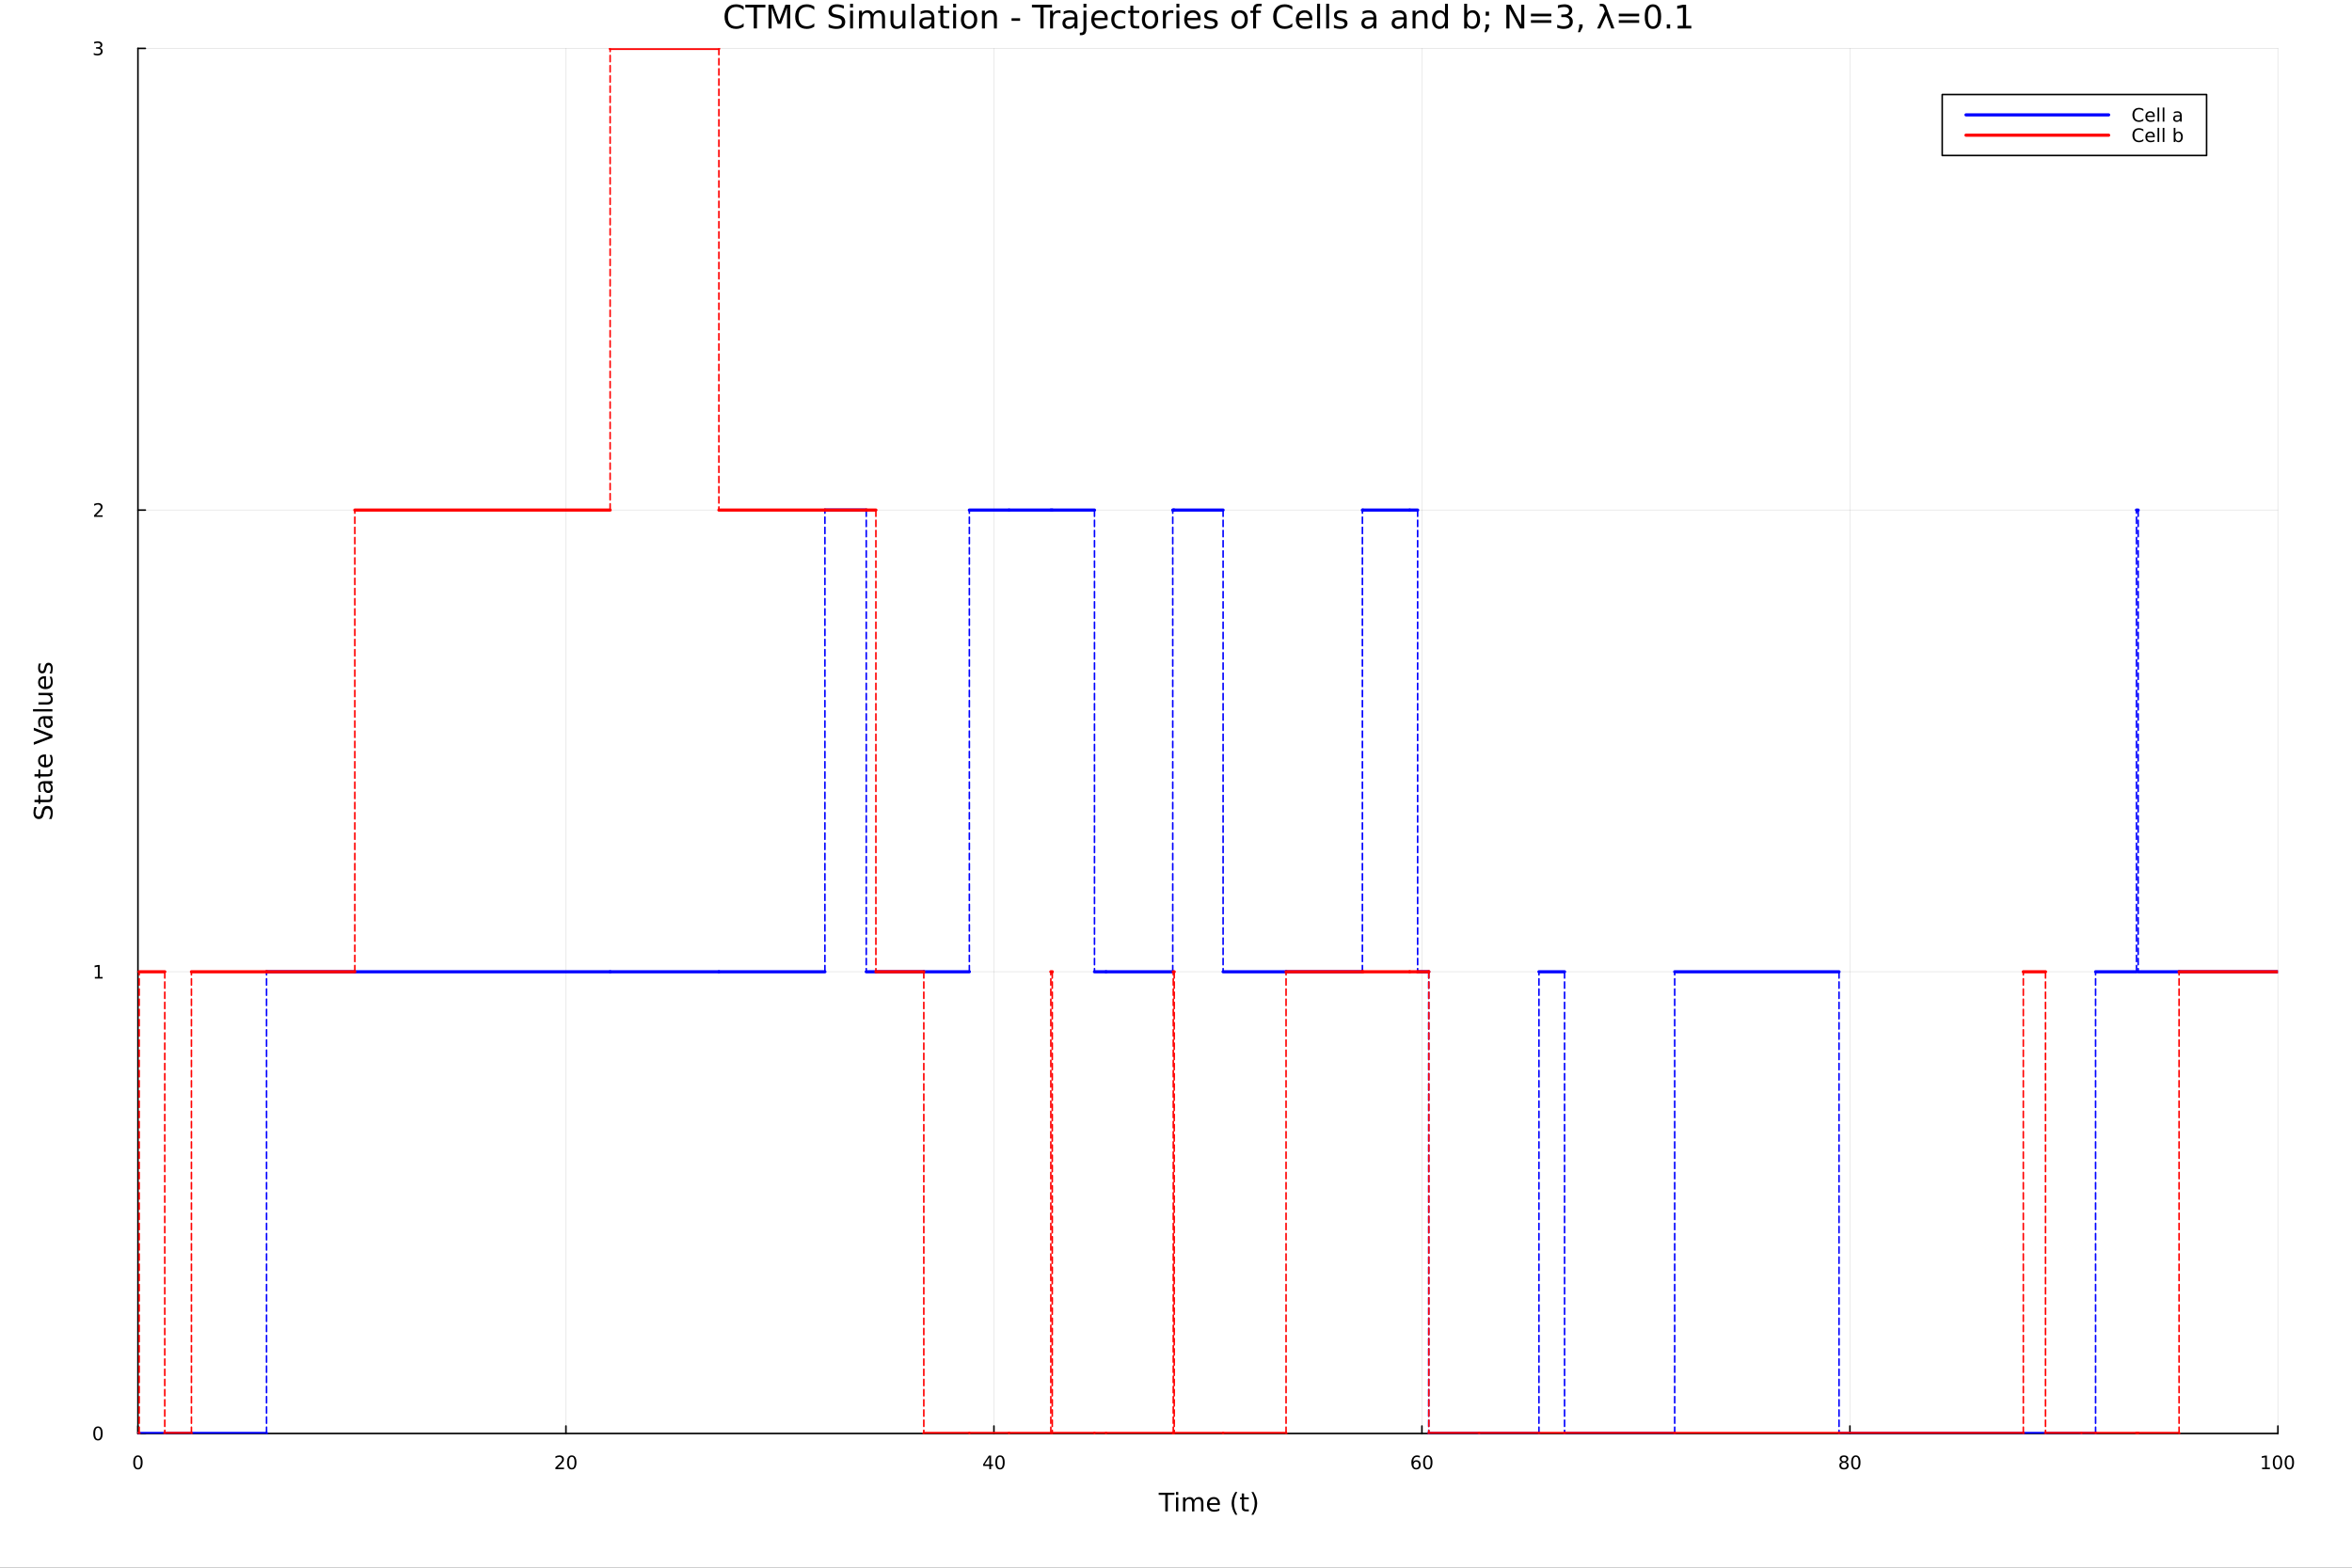 <?xml version="1.0" encoding="utf-8"?>
<svg xmlns="http://www.w3.org/2000/svg" xmlns:xlink="http://www.w3.org/1999/xlink" width="1500" height="1000" viewBox="0 0 6000 4000">
<rect x="0" y="0" width="6000" height="4000" fill="#333333" stroke="none"/>
<defs>
  <clipPath id="clip170">
    <rect x="0" y="0" width="6000" height="4000"/>
  </clipPath>
</defs>
<path clip-path="url(#clip170)" d="M0 4000 L6000 4000 L6000 2.22045e-13 L0 2.22045e-13  Z" fill="#ffffff" fill-rule="evenodd" fill-opacity="1"/>
<defs>
  <clipPath id="clip171">
    <rect x="1200" y="0" width="4201" height="4000"/>
  </clipPath>
</defs>
<path clip-path="url(#clip170)" d="M351.881 3657.45 L5811.02 3657.45 L5811.02 123.472 L351.881 123.472  Z" fill="#ffffff" fill-rule="evenodd" fill-opacity="1"/>
<defs>
  <clipPath id="clip172">
    <rect x="351" y="123" width="5460" height="3535"/>
  </clipPath>
</defs>
<polyline clip-path="url(#clip172)" style="stroke:#000000; stroke-linecap:round; stroke-linejoin:round; stroke-width:2; stroke-opacity:0.1; fill:none" points="351.881,3657.45 351.881,123.472 "/>
<polyline clip-path="url(#clip172)" style="stroke:#000000; stroke-linecap:round; stroke-linejoin:round; stroke-width:2; stroke-opacity:0.1; fill:none" points="1443.71,3657.45 1443.71,123.472 "/>
<polyline clip-path="url(#clip172)" style="stroke:#000000; stroke-linecap:round; stroke-linejoin:round; stroke-width:2; stroke-opacity:0.1; fill:none" points="2535.54,3657.45 2535.54,123.472 "/>
<polyline clip-path="url(#clip172)" style="stroke:#000000; stroke-linecap:round; stroke-linejoin:round; stroke-width:2; stroke-opacity:0.1; fill:none" points="3627.37,3657.45 3627.37,123.472 "/>
<polyline clip-path="url(#clip172)" style="stroke:#000000; stroke-linecap:round; stroke-linejoin:round; stroke-width:2; stroke-opacity:0.1; fill:none" points="4719.2,3657.45 4719.2,123.472 "/>
<polyline clip-path="url(#clip172)" style="stroke:#000000; stroke-linecap:round; stroke-linejoin:round; stroke-width:2; stroke-opacity:0.1; fill:none" points="5811.02,3657.45 5811.02,123.472 "/>
<polyline clip-path="url(#clip172)" style="stroke:#000000; stroke-linecap:round; stroke-linejoin:round; stroke-width:2; stroke-opacity:0.1; fill:none" points="351.881,3657.45 5811.02,3657.45 "/>
<polyline clip-path="url(#clip172)" style="stroke:#000000; stroke-linecap:round; stroke-linejoin:round; stroke-width:2; stroke-opacity:0.1; fill:none" points="351.881,2479.46 5811.02,2479.46 "/>
<polyline clip-path="url(#clip172)" style="stroke:#000000; stroke-linecap:round; stroke-linejoin:round; stroke-width:2; stroke-opacity:0.1; fill:none" points="351.881,1301.46 5811.02,1301.46 "/>
<polyline clip-path="url(#clip172)" style="stroke:#000000; stroke-linecap:round; stroke-linejoin:round; stroke-width:2; stroke-opacity:0.1; fill:none" points="351.881,123.472 5811.02,123.472 "/>
<polyline clip-path="url(#clip170)" style="stroke:#000000; stroke-linecap:round; stroke-linejoin:round; stroke-width:4; stroke-opacity:1; fill:none" points="351.881,3657.45 5811.02,3657.45 "/>
<polyline clip-path="url(#clip170)" style="stroke:#000000; stroke-linecap:round; stroke-linejoin:round; stroke-width:4; stroke-opacity:1; fill:none" points="351.881,3657.45 351.881,3638.55 "/>
<polyline clip-path="url(#clip170)" style="stroke:#000000; stroke-linecap:round; stroke-linejoin:round; stroke-width:4; stroke-opacity:1; fill:none" points="1443.71,3657.45 1443.71,3638.55 "/>
<polyline clip-path="url(#clip170)" style="stroke:#000000; stroke-linecap:round; stroke-linejoin:round; stroke-width:4; stroke-opacity:1; fill:none" points="2535.54,3657.45 2535.54,3638.55 "/>
<polyline clip-path="url(#clip170)" style="stroke:#000000; stroke-linecap:round; stroke-linejoin:round; stroke-width:4; stroke-opacity:1; fill:none" points="3627.37,3657.45 3627.37,3638.55 "/>
<polyline clip-path="url(#clip170)" style="stroke:#000000; stroke-linecap:round; stroke-linejoin:round; stroke-width:4; stroke-opacity:1; fill:none" points="4719.2,3657.45 4719.2,3638.55 "/>
<polyline clip-path="url(#clip170)" style="stroke:#000000; stroke-linecap:round; stroke-linejoin:round; stroke-width:4; stroke-opacity:1; fill:none" points="5811.02,3657.45 5811.02,3638.55 "/>
<path clip-path="url(#clip170)" d="M351.881 3717.17 Q348.27 3717.17 346.441 3720.73 Q344.636 3724.27 344.636 3731.4 Q344.636 3738.51 346.441 3742.07 Q348.27 3745.62 351.881 3745.62 Q355.515 3745.62 357.321 3742.07 Q359.15 3738.51 359.15 3731.4 Q359.15 3724.27 357.321 3720.73 Q355.515 3717.17 351.881 3717.17 M351.881 3713.46 Q357.691 3713.46 360.747 3718.07 Q363.826 3722.65 363.826 3731.4 Q363.826 3740.13 360.747 3744.74 Q357.691 3749.32 351.881 3749.32 Q346.071 3749.32 342.992 3744.74 Q339.937 3740.13 339.937 3731.4 Q339.937 3722.65 342.992 3718.07 Q346.071 3713.46 351.881 3713.46 Z" fill="#000000" fill-rule="nonzero" fill-opacity="1" /><path clip-path="url(#clip170)" d="M1422.48 3744.71 L1438.8 3744.71 L1438.8 3748.65 L1416.86 3748.65 L1416.86 3744.71 Q1419.52 3741.96 1424.1 3737.33 Q1428.71 3732.68 1429.89 3731.33 Q1432.14 3728.81 1433.02 3727.07 Q1433.92 3725.31 1433.92 3723.62 Q1433.92 3720.87 1431.97 3719.13 Q1430.05 3717.4 1426.95 3717.4 Q1424.75 3717.4 1422.3 3718.16 Q1419.87 3718.93 1417.09 3720.48 L1417.09 3715.75 Q1419.91 3714.62 1422.37 3714.04 Q1424.82 3713.46 1426.86 3713.46 Q1432.23 3713.46 1435.42 3716.15 Q1438.62 3718.83 1438.62 3723.32 Q1438.62 3725.45 1437.81 3727.37 Q1437.02 3729.27 1434.91 3731.87 Q1434.33 3732.54 1431.23 3735.75 Q1428.13 3738.95 1422.48 3744.71 Z" fill="#000000" fill-rule="nonzero" fill-opacity="1" /><path clip-path="url(#clip170)" d="M1458.62 3717.17 Q1455.01 3717.17 1453.18 3720.73 Q1451.37 3724.27 1451.37 3731.4 Q1451.37 3738.51 1453.18 3742.07 Q1455.01 3745.62 1458.62 3745.62 Q1462.25 3745.62 1464.06 3742.07 Q1465.89 3738.51 1465.89 3731.4 Q1465.89 3724.27 1464.06 3720.73 Q1462.25 3717.17 1458.62 3717.17 M1458.62 3713.46 Q1464.43 3713.46 1467.48 3718.07 Q1470.56 3722.65 1470.56 3731.4 Q1470.56 3740.13 1467.48 3744.74 Q1464.43 3749.32 1458.62 3749.32 Q1452.81 3749.32 1449.73 3744.74 Q1446.67 3740.13 1446.67 3731.4 Q1446.67 3722.65 1449.73 3718.07 Q1452.81 3713.46 1458.62 3713.46 Z" fill="#000000" fill-rule="nonzero" fill-opacity="1" /><path clip-path="url(#clip170)" d="M2523.71 3718.16 L2511.9 3736.61 L2523.71 3736.61 L2523.71 3718.16 M2522.48 3714.09 L2528.36 3714.09 L2528.36 3736.61 L2533.29 3736.61 L2533.29 3740.5 L2528.36 3740.5 L2528.36 3748.65 L2523.71 3748.65 L2523.71 3740.5 L2508.11 3740.5 L2508.11 3735.99 L2522.48 3714.09 Z" fill="#000000" fill-rule="nonzero" fill-opacity="1" /><path clip-path="url(#clip170)" d="M2551.02 3717.17 Q2547.41 3717.17 2545.58 3720.73 Q2543.78 3724.27 2543.78 3731.4 Q2543.78 3738.51 2545.58 3742.07 Q2547.41 3745.62 2551.02 3745.62 Q2554.66 3745.62 2556.46 3742.07 Q2558.29 3738.51 2558.29 3731.4 Q2558.29 3724.27 2556.46 3720.73 Q2554.66 3717.17 2551.02 3717.17 M2551.02 3713.46 Q2556.83 3713.46 2559.89 3718.07 Q2562.97 3722.65 2562.97 3731.4 Q2562.97 3740.13 2559.89 3744.74 Q2556.83 3749.32 2551.02 3749.32 Q2545.21 3749.32 2542.14 3744.74 Q2539.08 3740.13 2539.08 3731.4 Q2539.08 3722.65 2542.14 3718.07 Q2545.21 3713.46 2551.02 3713.46 Z" fill="#000000" fill-rule="nonzero" fill-opacity="1" /><path clip-path="url(#clip170)" d="M3612.77 3729.5 Q3609.62 3729.5 3607.77 3731.66 Q3605.94 3733.81 3605.94 3737.56 Q3605.94 3741.29 3607.77 3743.46 Q3609.62 3745.62 3612.77 3745.62 Q3615.92 3745.62 3617.75 3743.46 Q3619.6 3741.29 3619.6 3737.56 Q3619.6 3733.81 3617.75 3731.66 Q3615.92 3729.5 3612.77 3729.5 M3622.05 3714.85 L3622.05 3719.11 Q3620.29 3718.28 3618.49 3717.84 Q3616.71 3717.4 3614.95 3717.4 Q3610.32 3717.4 3607.86 3720.52 Q3605.43 3723.65 3605.09 3729.97 Q3606.45 3727.95 3608.51 3726.89 Q3610.57 3725.8 3613.05 3725.8 Q3618.26 3725.8 3621.27 3728.97 Q3624.3 3732.12 3624.3 3737.56 Q3624.3 3742.88 3621.15 3746.1 Q3618 3749.32 3612.77 3749.32 Q3606.78 3749.32 3603.61 3744.74 Q3600.43 3740.13 3600.43 3731.4 Q3600.43 3723.21 3604.32 3718.35 Q3608.21 3713.46 3614.76 3713.46 Q3616.52 3713.46 3618.3 3713.81 Q3620.11 3714.16 3622.05 3714.85 Z" fill="#000000" fill-rule="nonzero" fill-opacity="1" /><path clip-path="url(#clip170)" d="M3642.35 3717.17 Q3638.74 3717.17 3636.92 3720.73 Q3635.11 3724.27 3635.11 3731.4 Q3635.11 3738.51 3636.92 3742.07 Q3638.74 3745.62 3642.35 3745.62 Q3645.99 3745.62 3647.79 3742.07 Q3649.62 3738.51 3649.62 3731.4 Q3649.62 3724.27 3647.79 3720.73 Q3645.99 3717.17 3642.35 3717.17 M3642.35 3713.46 Q3648.17 3713.46 3651.22 3718.07 Q3654.3 3722.65 3654.3 3731.4 Q3654.3 3740.13 3651.22 3744.74 Q3648.17 3749.32 3642.35 3749.32 Q3636.54 3749.32 3633.47 3744.74 Q3630.41 3740.13 3630.41 3731.4 Q3630.41 3722.65 3633.47 3718.07 Q3636.54 3713.46 3642.35 3713.46 Z" fill="#000000" fill-rule="nonzero" fill-opacity="1" /><path clip-path="url(#clip170)" d="M4704.07 3732.24 Q4700.73 3732.24 4698.81 3734.02 Q4696.92 3735.8 4696.92 3738.93 Q4696.92 3742.05 4698.81 3743.83 Q4700.73 3745.62 4704.07 3745.62 Q4707.4 3745.62 4709.32 3743.83 Q4711.24 3742.03 4711.24 3738.93 Q4711.24 3735.8 4709.32 3734.02 Q4707.42 3732.24 4704.07 3732.24 M4699.39 3730.24 Q4696.38 3729.5 4694.69 3727.44 Q4693.03 3725.38 4693.03 3722.42 Q4693.03 3718.28 4695.97 3715.87 Q4698.93 3713.46 4704.07 3713.46 Q4709.23 3713.46 4712.17 3715.87 Q4715.11 3718.28 4715.11 3722.42 Q4715.11 3725.38 4713.42 3727.44 Q4711.75 3729.5 4708.77 3730.24 Q4712.15 3731.03 4714.02 3733.32 Q4715.92 3735.62 4715.92 3738.93 Q4715.92 3743.95 4712.84 3746.63 Q4709.79 3749.32 4704.07 3749.32 Q4698.35 3749.32 4695.27 3746.63 Q4692.22 3743.95 4692.22 3738.93 Q4692.22 3735.62 4694.11 3733.32 Q4696.01 3731.03 4699.39 3730.24 M4697.68 3722.86 Q4697.68 3725.55 4699.35 3727.05 Q4701.04 3728.56 4704.07 3728.56 Q4707.08 3728.56 4708.77 3727.05 Q4710.48 3725.55 4710.48 3722.86 Q4710.48 3720.18 4708.77 3718.67 Q4707.08 3717.17 4704.07 3717.17 Q4701.04 3717.17 4699.35 3718.67 Q4697.68 3720.18 4697.68 3722.86 Z" fill="#000000" fill-rule="nonzero" fill-opacity="1" /><path clip-path="url(#clip170)" d="M4734.23 3717.17 Q4730.62 3717.17 4728.79 3720.73 Q4726.98 3724.27 4726.98 3731.4 Q4726.98 3738.51 4728.79 3742.07 Q4730.62 3745.62 4734.23 3745.62 Q4737.86 3745.62 4739.67 3742.07 Q4741.5 3738.51 4741.5 3731.4 Q4741.5 3724.27 4739.67 3720.73 Q4737.86 3717.17 4734.23 3717.17 M4734.23 3713.46 Q4740.04 3713.46 4743.1 3718.07 Q4746.17 3722.65 4746.17 3731.4 Q4746.17 3740.13 4743.1 3744.74 Q4740.04 3749.32 4734.23 3749.32 Q4728.42 3749.32 4725.34 3744.74 Q4722.29 3740.13 4722.29 3731.4 Q4722.29 3722.65 4725.34 3718.07 Q4728.42 3713.46 4734.23 3713.46 Z" fill="#000000" fill-rule="nonzero" fill-opacity="1" /><path clip-path="url(#clip170)" d="M5770.63 3744.71 L5778.27 3744.71 L5778.27 3718.35 L5769.96 3720.01 L5769.96 3715.75 L5778.22 3714.09 L5782.9 3714.09 L5782.9 3744.71 L5790.54 3744.71 L5790.54 3748.65 L5770.63 3748.65 L5770.63 3744.71 Z" fill="#000000" fill-rule="nonzero" fill-opacity="1" /><path clip-path="url(#clip170)" d="M5809.98 3717.17 Q5806.37 3717.17 5804.54 3720.73 Q5802.74 3724.27 5802.74 3731.4 Q5802.74 3738.51 5804.54 3742.07 Q5806.37 3745.62 5809.98 3745.62 Q5813.62 3745.62 5815.42 3742.07 Q5817.25 3738.51 5817.25 3731.4 Q5817.25 3724.27 5815.42 3720.73 Q5813.62 3717.17 5809.98 3717.17 M5809.98 3713.46 Q5815.79 3713.46 5818.85 3718.07 Q5821.93 3722.65 5821.93 3731.4 Q5821.93 3740.13 5818.85 3744.74 Q5815.79 3749.32 5809.98 3749.32 Q5804.17 3749.32 5801.09 3744.74 Q5798.04 3740.13 5798.04 3731.4 Q5798.04 3722.65 5801.09 3718.07 Q5804.17 3713.46 5809.98 3713.46 Z" fill="#000000" fill-rule="nonzero" fill-opacity="1" /><path clip-path="url(#clip170)" d="M5840.14 3717.17 Q5836.53 3717.17 5834.7 3720.73 Q5832.9 3724.27 5832.9 3731.4 Q5832.9 3738.51 5834.7 3742.07 Q5836.53 3745.62 5840.14 3745.62 Q5843.78 3745.62 5845.58 3742.07 Q5847.41 3738.51 5847.41 3731.4 Q5847.41 3724.27 5845.58 3720.73 Q5843.78 3717.17 5840.14 3717.17 M5840.14 3713.46 Q5845.95 3713.46 5849.01 3718.07 Q5852.09 3722.65 5852.09 3731.4 Q5852.09 3740.13 5849.01 3744.74 Q5845.95 3749.32 5840.14 3749.32 Q5834.33 3749.32 5831.25 3744.74 Q5828.2 3740.13 5828.2 3731.4 Q5828.2 3722.65 5831.25 3718.07 Q5834.33 3713.46 5840.14 3713.46 Z" fill="#000000" fill-rule="nonzero" fill-opacity="1" /><path clip-path="url(#clip170)" d="M2955.83 3808.79 L2996.02 3808.79 L2996.02 3814.2 L2979.16 3814.2 L2979.16 3856.31 L2972.69 3856.31 L2972.69 3814.2 L2955.83 3814.2 L2955.83 3808.79 Z" fill="#000000" fill-rule="nonzero" fill-opacity="1" /><path clip-path="url(#clip170)" d="M2999.97 3820.66 L3005.83 3820.66 L3005.83 3856.31 L2999.97 3856.31 L2999.97 3820.66 M2999.97 3806.79 L3005.83 3806.79 L3005.83 3814.2 L2999.97 3814.2 L2999.97 3806.79 Z" fill="#000000" fill-rule="nonzero" fill-opacity="1" /><path clip-path="url(#clip170)" d="M3045.84 3827.51 Q3048.03 3823.56 3051.09 3821.68 Q3054.14 3819.8 3058.28 3819.8 Q3063.85 3819.8 3066.87 3823.72 Q3069.9 3827.6 3069.9 3834.8 L3069.9 3856.31 L3064.01 3856.31 L3064.01 3834.99 Q3064.01 3829.86 3062.2 3827.38 Q3060.38 3824.9 3056.66 3824.9 Q3052.11 3824.9 3049.46 3827.92 Q3046.82 3830.94 3046.82 3836.16 L3046.82 3856.31 L3040.93 3856.31 L3040.93 3834.99 Q3040.93 3829.83 3039.12 3827.38 Q3037.31 3824.9 3033.52 3824.9 Q3029.03 3824.9 3026.39 3827.95 Q3023.75 3830.98 3023.75 3836.16 L3023.75 3856.31 L3017.86 3856.31 L3017.86 3820.66 L3023.75 3820.66 L3023.75 3826.2 Q3025.75 3822.92 3028.55 3821.36 Q3031.35 3819.8 3035.21 3819.8 Q3039.09 3819.8 3041.79 3821.78 Q3044.53 3823.75 3045.84 3827.51 Z" fill="#000000" fill-rule="nonzero" fill-opacity="1" /><path clip-path="url(#clip170)" d="M3112.07 3837.02 L3112.07 3839.89 L3085.14 3839.89 Q3085.53 3845.94 3088.77 3849.12 Q3092.05 3852.27 3097.88 3852.27 Q3101.25 3852.27 3104.4 3851.44 Q3107.58 3850.61 3110.7 3848.96 L3110.7 3854.5 Q3107.55 3855.83 3104.24 3856.53 Q3100.93 3857.23 3097.53 3857.23 Q3089 3857.23 3084 3852.27 Q3079.03 3847.3 3079.03 3838.84 Q3079.03 3830.08 3083.74 3824.96 Q3088.49 3819.8 3096.51 3819.8 Q3103.7 3819.8 3107.87 3824.45 Q3112.07 3829.07 3112.07 3837.02 M3106.22 3835.3 Q3106.15 3830.5 3103.51 3827.63 Q3100.9 3824.77 3096.57 3824.77 Q3091.67 3824.77 3088.71 3827.54 Q3085.78 3830.31 3085.34 3835.34 L3106.22 3835.3 Z" fill="#000000" fill-rule="nonzero" fill-opacity="1" /><path clip-path="url(#clip170)" d="M3156.47 3806.85 Q3152.21 3814.17 3150.14 3821.33 Q3148.07 3828.49 3148.07 3835.85 Q3148.07 3843.2 3150.14 3850.42 Q3152.24 3857.62 3156.47 3864.91 L3151.38 3864.91 Q3146.61 3857.43 3144.22 3850.2 Q3141.86 3842.98 3141.86 3835.85 Q3141.86 3828.75 3144.22 3821.55 Q3146.57 3814.36 3151.38 3806.85 L3156.47 3806.85 Z" fill="#000000" fill-rule="nonzero" fill-opacity="1" /><path clip-path="url(#clip170)" d="M3173.63 3810.54 L3173.63 3820.66 L3185.69 3820.66 L3185.69 3825.22 L3173.63 3825.22 L3173.63 3844.57 Q3173.63 3848.93 3174.81 3850.17 Q3176.01 3851.41 3179.68 3851.41 L3185.69 3851.41 L3185.69 3856.31 L3179.68 3856.31 Q3172.9 3856.31 3170.32 3853.8 Q3167.74 3851.25 3167.74 3844.57 L3167.74 3825.22 L3163.44 3825.22 L3163.44 3820.66 L3167.74 3820.66 L3167.74 3810.54 L3173.63 3810.54 Z" fill="#000000" fill-rule="nonzero" fill-opacity="1" /><path clip-path="url(#clip170)" d="M3192.47 3806.85 L3197.56 3806.85 Q3202.34 3814.36 3204.69 3821.55 Q3207.08 3828.75 3207.08 3835.85 Q3207.08 3842.98 3204.69 3850.2 Q3202.34 3857.43 3197.56 3864.91 L3192.47 3864.91 Q3196.7 3857.62 3198.77 3850.42 Q3200.87 3843.2 3200.87 3835.85 Q3200.87 3828.49 3198.77 3821.33 Q3196.7 3814.17 3192.47 3806.85 Z" fill="#000000" fill-rule="nonzero" fill-opacity="1" /><polyline clip-path="url(#clip170)" style="stroke:#000000; stroke-linecap:round; stroke-linejoin:round; stroke-width:4; stroke-opacity:1; fill:none" points="351.881,3657.45 351.881,123.472 "/>
<polyline clip-path="url(#clip170)" style="stroke:#000000; stroke-linecap:round; stroke-linejoin:round; stroke-width:4; stroke-opacity:1; fill:none" points="351.881,3657.45 370.779,3657.45 "/>
<polyline clip-path="url(#clip170)" style="stroke:#000000; stroke-linecap:round; stroke-linejoin:round; stroke-width:4; stroke-opacity:1; fill:none" points="351.881,2479.46 370.779,2479.46 "/>
<polyline clip-path="url(#clip170)" style="stroke:#000000; stroke-linecap:round; stroke-linejoin:round; stroke-width:4; stroke-opacity:1; fill:none" points="351.881,1301.46 370.779,1301.46 "/>
<polyline clip-path="url(#clip170)" style="stroke:#000000; stroke-linecap:round; stroke-linejoin:round; stroke-width:4; stroke-opacity:1; fill:none" points="351.881,123.472 370.779,123.472 "/>
<path clip-path="url(#clip170)" d="M249.937 3643.25 Q246.326 3643.25 244.497 3646.81 Q242.691 3650.35 242.691 3657.48 Q242.691 3664.59 244.497 3668.15 Q246.326 3671.7 249.937 3671.7 Q253.571 3671.7 255.377 3668.15 Q257.205 3664.59 257.205 3657.48 Q257.205 3650.35 255.377 3646.81 Q253.571 3643.25 249.937 3643.25 M249.937 3639.54 Q255.747 3639.54 258.803 3644.15 Q261.881 3648.73 261.881 3657.48 Q261.881 3666.21 258.803 3670.82 Q255.747 3675.4 249.937 3675.4 Q244.127 3675.4 241.048 3670.82 Q237.992 3666.21 237.992 3657.48 Q237.992 3648.73 241.048 3644.15 Q244.127 3639.54 249.937 3639.54 Z" fill="#000000" fill-rule="nonzero" fill-opacity="1" /><path clip-path="url(#clip170)" d="M241.974 2492.8 L249.613 2492.8 L249.613 2466.43 L241.303 2468.1 L241.303 2463.84 L249.566 2462.18 L254.242 2462.18 L254.242 2492.8 L261.881 2492.8 L261.881 2496.74 L241.974 2496.74 L241.974 2492.8 Z" fill="#000000" fill-rule="nonzero" fill-opacity="1" /><path clip-path="url(#clip170)" d="M245.562 1314.81 L261.881 1314.81 L261.881 1318.74 L239.937 1318.74 L239.937 1314.81 Q242.599 1312.05 247.182 1307.42 Q251.789 1302.77 252.969 1301.43 Q255.215 1298.91 256.094 1297.17 Q256.997 1295.41 256.997 1293.72 Q256.997 1290.97 255.053 1289.23 Q253.131 1287.49 250.029 1287.49 Q247.83 1287.49 245.377 1288.26 Q242.946 1289.02 240.168 1290.57 L240.168 1285.85 Q242.992 1284.72 245.446 1284.14 Q247.9 1283.56 249.937 1283.56 Q255.307 1283.56 258.502 1286.24 Q261.696 1288.93 261.696 1293.42 Q261.696 1295.55 260.886 1297.47 Q260.099 1299.37 257.992 1301.96 Q257.414 1302.63 254.312 1305.85 Q251.21 1309.04 245.562 1314.81 Z" fill="#000000" fill-rule="nonzero" fill-opacity="1" /><path clip-path="url(#clip170)" d="M254.752 122.118 Q258.108 122.836 259.983 125.104 Q261.881 127.373 261.881 130.706 Q261.881 135.822 258.363 138.623 Q254.844 141.423 248.363 141.423 Q246.187 141.423 243.872 140.984 Q241.58 140.567 239.127 139.71 L239.127 135.197 Q241.071 136.331 243.386 136.91 Q245.701 137.488 248.224 137.488 Q252.622 137.488 254.914 135.752 Q257.228 134.016 257.228 130.706 Q257.228 127.65 255.076 125.937 Q252.946 124.201 249.127 124.201 L245.099 124.201 L245.099 120.359 L249.312 120.359 Q252.761 120.359 254.59 118.993 Q256.418 117.604 256.418 115.012 Q256.418 112.35 254.52 110.937 Q252.645 109.502 249.127 109.502 Q247.205 109.502 245.006 109.919 Q242.807 110.336 240.168 111.215 L240.168 107.049 Q242.83 106.308 245.145 105.937 Q247.483 105.567 249.543 105.567 Q254.867 105.567 257.969 107.998 Q261.071 110.405 261.071 114.525 Q261.071 117.396 259.428 119.386 Q257.784 121.354 254.752 122.118 Z" fill="#000000" fill-rule="nonzero" fill-opacity="1" /><path clip-path="url(#clip170)" d="M87.776 2059.25 L94.046 2059.25 Q92.296 2062.91 91.436 2066.15 Q90.577 2069.4 90.577 2072.42 Q90.577 2077.68 92.614 2080.54 Q94.651 2083.37 98.407 2083.37 Q101.558 2083.37 103.181 2081.49 Q104.772 2079.58 105.759 2074.3 L106.555 2070.42 Q107.924 2063.23 111.393 2059.82 Q114.83 2056.38 120.623 2056.38 Q127.53 2056.38 131.095 2061.03 Q134.659 2065.64 134.659 2074.59 Q134.659 2077.96 133.896 2081.78 Q133.132 2085.57 131.636 2089.64 L125.015 2089.64 Q127.212 2085.73 128.326 2081.97 Q129.44 2078.22 129.44 2074.59 Q129.44 2069.08 127.275 2066.09 Q125.111 2063.1 121.101 2063.1 Q117.599 2063.1 115.626 2065.26 Q113.653 2067.39 112.666 2072.3 L111.902 2076.21 Q110.47 2083.4 107.414 2086.62 Q104.359 2089.83 98.916 2089.83 Q92.614 2089.83 88.986 2085.41 Q85.357 2080.95 85.357 2073.16 Q85.357 2069.81 85.962 2066.34 Q86.567 2062.88 87.776 2059.25 Z" fill="#000000" fill-rule="nonzero" fill-opacity="1" /><path clip-path="url(#clip170)" d="M87.967 2040.82 L98.088 2040.82 L98.088 2028.75 L102.64 2028.75 L102.64 2040.82 L121.992 2040.82 Q126.352 2040.82 127.594 2039.64 Q128.835 2038.43 128.835 2034.77 L128.835 2028.75 L133.736 2028.75 L133.736 2034.77 Q133.736 2041.55 131.222 2044.13 Q128.676 2046.71 121.992 2046.71 L102.64 2046.71 L102.64 2051 L98.088 2051 L98.088 2046.71 L87.967 2046.71 L87.967 2040.82 Z" fill="#000000" fill-rule="nonzero" fill-opacity="1" /><path clip-path="url(#clip170)" d="M115.817 2004.85 Q115.817 2011.95 117.44 2014.69 Q119.063 2017.42 122.978 2017.42 Q126.098 2017.42 127.944 2015.39 Q129.758 2013.32 129.758 2009.79 Q129.758 2004.92 126.32 2001.99 Q122.851 1999.03 117.122 1999.03 L115.817 1999.03 L115.817 2004.85 M113.398 1993.17 L133.736 1993.17 L133.736 1999.03 L128.326 1999.03 Q131.572 2001.03 133.132 2004.02 Q134.659 2007.02 134.659 2011.34 Q134.659 2016.82 131.604 2020.07 Q128.517 2023.28 123.36 2023.28 Q117.345 2023.28 114.289 2019.27 Q111.234 2015.23 111.234 2007.24 L111.234 1999.03 L110.661 1999.03 Q106.619 1999.03 104.422 2001.7 Q102.194 2004.34 102.194 2009.15 Q102.194 2012.2 102.926 2015.1 Q103.658 2018 105.123 2020.67 L99.712 2020.67 Q98.47 2017.46 97.866 2014.43 Q97.229 2011.41 97.229 2008.54 Q97.229 2000.81 101.24 1996.99 Q105.25 1993.17 113.398 1993.17 Z" fill="#000000" fill-rule="nonzero" fill-opacity="1" /><path clip-path="url(#clip170)" d="M87.967 1975.31 L98.088 1975.31 L98.088 1963.25 L102.64 1963.25 L102.64 1975.31 L121.992 1975.31 Q126.352 1975.31 127.594 1974.14 Q128.835 1972.93 128.835 1969.27 L128.835 1963.25 L133.736 1963.25 L133.736 1969.27 Q133.736 1976.05 131.222 1978.62 Q128.676 1981.2 121.992 1981.2 L102.64 1981.2 L102.64 1985.5 L98.088 1985.5 L98.088 1981.2 L87.967 1981.2 L87.967 1975.31 Z" fill="#000000" fill-rule="nonzero" fill-opacity="1" /><path clip-path="url(#clip170)" d="M114.448 1925.06 L117.313 1925.06 L117.313 1951.98 Q123.36 1951.6 126.543 1948.36 Q129.694 1945.08 129.694 1939.25 Q129.694 1935.88 128.867 1932.73 Q128.039 1929.55 126.384 1926.43 L131.922 1926.43 Q133.259 1929.58 133.959 1932.89 Q134.659 1936.2 134.659 1939.6 Q134.659 1948.13 129.694 1953.13 Q124.729 1958.1 116.263 1958.1 Q107.51 1958.1 102.385 1953.38 Q97.229 1948.64 97.229 1940.62 Q97.229 1933.43 101.876 1929.26 Q106.491 1925.06 114.448 1925.06 M112.73 1930.91 Q107.924 1930.98 105.059 1933.62 Q102.194 1936.23 102.194 1940.56 Q102.194 1945.46 104.963 1948.42 Q107.733 1951.35 112.761 1951.79 L112.73 1930.91 Z" fill="#000000" fill-rule="nonzero" fill-opacity="1" /><path clip-path="url(#clip170)" d="M133.736 1882.22 L86.216 1900.36 L86.216 1893.64 L126.225 1878.59 L86.216 1863.5 L86.216 1856.82 L133.736 1874.93 L133.736 1882.22 Z" fill="#000000" fill-rule="nonzero" fill-opacity="1" /><path clip-path="url(#clip170)" d="M115.817 1838.99 Q115.817 1846.09 117.44 1848.83 Q119.063 1851.57 122.978 1851.57 Q126.098 1851.57 127.944 1849.53 Q129.758 1847.46 129.758 1843.93 Q129.758 1839.06 126.32 1836.13 Q122.851 1833.17 117.122 1833.17 L115.817 1833.17 L115.817 1838.99 M113.398 1827.31 L133.736 1827.31 L133.736 1833.17 L128.326 1833.17 Q131.572 1835.17 133.132 1838.17 Q134.659 1841.16 134.659 1845.49 Q134.659 1850.96 131.604 1854.21 Q128.517 1857.42 123.36 1857.42 Q117.345 1857.42 114.289 1853.41 Q111.234 1849.37 111.234 1841.38 L111.234 1833.17 L110.661 1833.17 Q106.619 1833.17 104.422 1835.84 Q102.194 1838.48 102.194 1843.29 Q102.194 1846.35 102.926 1849.24 Q103.658 1852.14 105.123 1854.81 L99.712 1854.81 Q98.47 1851.6 97.866 1848.57 Q97.229 1845.55 97.229 1842.69 Q97.229 1834.95 101.24 1831.13 Q105.25 1827.31 113.398 1827.31 Z" fill="#000000" fill-rule="nonzero" fill-opacity="1" /><path clip-path="url(#clip170)" d="M84.211 1815.25 L84.211 1809.39 L133.736 1809.39 L133.736 1815.25 L84.211 1815.25 Z" fill="#000000" fill-rule="nonzero" fill-opacity="1" /><path clip-path="url(#clip170)" d="M119.668 1797.74 L98.088 1797.74 L98.088 1791.89 L119.445 1791.89 Q124.506 1791.89 127.052 1789.91 Q129.567 1787.94 129.567 1783.99 Q129.567 1779.25 126.543 1776.51 Q123.519 1773.74 118.3 1773.74 L98.088 1773.74 L98.088 1767.89 L133.736 1767.89 L133.736 1773.74 L128.262 1773.74 Q131.508 1775.88 133.1 1778.71 Q134.659 1781.51 134.659 1785.23 Q134.659 1791.38 130.84 1794.56 Q127.021 1797.74 119.668 1797.74 M97.229 1783.01 L97.229 1783.01 Z" fill="#000000" fill-rule="nonzero" fill-opacity="1" /><path clip-path="url(#clip170)" d="M114.448 1725.33 L117.313 1725.33 L117.313 1752.26 Q123.36 1751.88 126.543 1748.63 Q129.694 1745.35 129.694 1739.53 Q129.694 1736.16 128.867 1733 Q128.039 1729.82 126.384 1726.7 L131.922 1726.7 Q133.259 1729.85 133.959 1733.16 Q134.659 1736.47 134.659 1739.88 Q134.659 1748.41 129.694 1753.41 Q124.729 1758.37 116.263 1758.37 Q107.51 1758.37 102.385 1753.66 Q97.229 1748.92 97.229 1740.9 Q97.229 1733.7 101.876 1729.53 Q106.491 1725.33 114.448 1725.33 M112.73 1731.19 Q107.924 1731.25 105.059 1733.9 Q102.194 1736.51 102.194 1740.83 Q102.194 1745.74 104.963 1748.7 Q107.733 1751.62 112.761 1752.07 L112.73 1731.19 Z" fill="#000000" fill-rule="nonzero" fill-opacity="1" /><path clip-path="url(#clip170)" d="M99.139 1693 L104.677 1693 Q103.404 1695.48 102.767 1698.15 Q102.131 1700.83 102.131 1703.69 Q102.131 1708.05 103.468 1710.25 Q104.804 1712.41 107.478 1712.41 Q109.515 1712.41 110.693 1710.85 Q111.838 1709.29 112.889 1704.58 L113.334 1702.58 Q114.671 1696.34 117.122 1693.73 Q119.541 1691.09 123.901 1691.09 Q128.867 1691.09 131.763 1695.03 Q134.659 1698.95 134.659 1705.82 Q134.659 1708.69 134.087 1711.81 Q133.545 1714.89 132.431 1718.33 L126.384 1718.33 Q128.071 1715.08 128.93 1711.93 Q129.758 1708.78 129.758 1705.7 Q129.758 1701.56 128.357 1699.33 Q126.925 1697.1 124.347 1697.1 Q121.96 1697.1 120.687 1698.72 Q119.414 1700.32 118.236 1705.76 L117.759 1707.8 Q116.613 1713.24 114.257 1715.66 Q111.87 1718.08 107.733 1718.08 Q102.704 1718.08 99.966 1714.51 Q97.229 1710.95 97.229 1704.39 Q97.229 1701.14 97.707 1698.28 Q98.184 1695.41 99.139 1693 Z" fill="#000000" fill-rule="nonzero" fill-opacity="1" /><path clip-path="url(#clip170)" d="M1897.09 16.755 L1897.09 25.383 Q1892.96 21.535 1888.26 19.631 Q1883.6 17.727 1878.33 17.727 Q1867.96 17.727 1862.45 24.087 Q1856.95 30.406 1856.95 42.397 Q1856.95 54.347 1862.45 60.707 Q1867.96 67.026 1878.33 67.026 Q1883.6 67.026 1888.26 65.122 Q1892.96 63.218 1897.09 59.37 L1897.09 67.918 Q1892.8 70.834 1887.98 72.292 Q1883.19 73.751 1877.85 73.751 Q1864.12 73.751 1856.22 65.365 Q1848.32 56.94 1848.32 42.397 Q1848.32 27.814 1856.22 19.428 Q1864.12 11.002 1877.85 11.002 Q1883.28 11.002 1888.06 12.461 Q1892.88 13.878 1897.09 16.755 Z" fill="#000000" fill-rule="nonzero" fill-opacity="1" /><path clip-path="url(#clip170)" d="M1901.34 12.096 L1952.51 12.096 L1952.51 18.983 L1931.04 18.983 L1931.04 72.576 L1922.81 72.576 L1922.81 18.983 L1901.34 18.983 L1901.34 12.096 Z" fill="#000000" fill-rule="nonzero" fill-opacity="1" /><path clip-path="url(#clip170)" d="M1960.41 12.096 L1972.6 12.096 L1988.03 53.253 L2003.55 12.096 L2015.74 12.096 L2015.74 72.576 L2007.76 72.576 L2007.76 19.469 L1992.16 60.95 L1983.94 60.95 L1968.34 19.469 L1968.34 72.576 L1960.41 72.576 L1960.41 12.096 Z" fill="#000000" fill-rule="nonzero" fill-opacity="1" /><path clip-path="url(#clip170)" d="M2077.27 16.755 L2077.27 25.383 Q2073.14 21.535 2068.44 19.631 Q2063.78 17.727 2058.52 17.727 Q2048.15 17.727 2042.64 24.087 Q2037.13 30.406 2037.13 42.397 Q2037.13 54.347 2042.64 60.707 Q2048.15 67.026 2058.52 67.026 Q2063.78 67.026 2068.44 65.122 Q2073.14 63.218 2077.27 59.37 L2077.27 67.918 Q2072.98 70.834 2068.16 72.292 Q2063.38 73.751 2058.03 73.751 Q2044.3 73.751 2036.4 65.365 Q2028.5 56.94 2028.5 42.397 Q2028.5 27.814 2036.4 19.428 Q2044.3 11.002 2058.03 11.002 Q2063.46 11.002 2068.24 12.461 Q2073.06 13.878 2077.27 16.755 Z" fill="#000000" fill-rule="nonzero" fill-opacity="1" /><path clip-path="url(#clip170)" d="M2152.54 14.081 L2152.54 22.061 Q2147.88 19.833 2143.75 18.739 Q2139.62 17.646 2135.77 17.646 Q2129.08 17.646 2125.44 20.238 Q2121.83 22.831 2121.83 27.611 Q2121.83 31.621 2124.22 33.687 Q2126.65 35.713 2133.38 36.969 L2138.32 37.981 Q2147.48 39.723 2151.81 44.139 Q2156.19 48.514 2156.19 55.886 Q2156.19 64.677 2150.27 69.214 Q2144.4 73.751 2133.01 73.751 Q2128.72 73.751 2123.86 72.778 Q2119.04 71.806 2113.85 69.902 L2113.85 61.477 Q2118.84 64.272 2123.62 65.689 Q2128.4 67.107 2133.01 67.107 Q2140.02 67.107 2143.83 64.353 Q2147.64 61.598 2147.64 56.494 Q2147.64 52.038 2144.88 49.526 Q2142.17 47.015 2135.93 45.759 L2130.95 44.787 Q2121.79 42.964 2117.7 39.075 Q2113.61 35.186 2113.61 28.259 Q2113.61 20.238 2119.24 15.62 Q2124.91 11.002 2134.84 11.002 Q2139.09 11.002 2143.51 11.772 Q2147.92 12.542 2152.54 14.081 Z" fill="#000000" fill-rule="nonzero" fill-opacity="1" /><path clip-path="url(#clip170)" d="M2168.62 27.206 L2176.08 27.206 L2176.08 72.576 L2168.62 72.576 L2168.62 27.206 M2168.62 9.544 L2176.08 9.544 L2176.08 18.983 L2168.62 18.983 L2168.62 9.544 Z" fill="#000000" fill-rule="nonzero" fill-opacity="1" /><path clip-path="url(#clip170)" d="M2227 35.915 Q2229.79 30.892 2233.68 28.502 Q2237.57 26.112 2242.83 26.112 Q2249.92 26.112 2253.77 31.095 Q2257.62 36.037 2257.62 45.192 L2257.62 72.576 L2250.13 72.576 L2250.13 45.435 Q2250.13 38.913 2247.82 35.753 Q2245.51 32.594 2240.77 32.594 Q2234.98 32.594 2231.61 36.442 Q2228.25 40.29 2228.25 46.934 L2228.25 72.576 L2220.76 72.576 L2220.76 45.435 Q2220.76 38.873 2218.45 35.753 Q2216.14 32.594 2211.32 32.594 Q2205.61 32.594 2202.24 36.482 Q2198.88 40.331 2198.88 46.934 L2198.88 72.576 L2191.39 72.576 L2191.39 27.206 L2198.88 27.206 L2198.88 34.254 Q2201.43 30.082 2205 28.097 Q2208.56 26.112 2213.47 26.112 Q2218.41 26.112 2221.85 28.624 Q2225.33 31.135 2227 35.915 Z" fill="#000000" fill-rule="nonzero" fill-opacity="1" /><path clip-path="url(#clip170)" d="M2271.72 54.671 L2271.72 27.206 L2279.17 27.206 L2279.17 54.387 Q2279.17 60.828 2281.68 64.069 Q2284.19 67.269 2289.22 67.269 Q2295.25 67.269 2298.74 63.421 Q2302.26 59.573 2302.26 52.929 L2302.26 27.206 L2309.71 27.206 L2309.71 72.576 L2302.26 72.576 L2302.26 65.608 Q2299.55 69.74 2295.94 71.766 Q2292.38 73.751 2287.64 73.751 Q2279.82 73.751 2275.77 68.89 Q2271.72 64.029 2271.72 54.671 M2290.47 26.112 L2290.47 26.112 Z" fill="#000000" fill-rule="nonzero" fill-opacity="1" /><path clip-path="url(#clip170)" d="M2325.07 9.544 L2332.52 9.544 L2332.52 72.576 L2325.07 72.576 L2325.07 9.544 Z" fill="#000000" fill-rule="nonzero" fill-opacity="1" /><path clip-path="url(#clip170)" d="M2368.74 49.769 Q2359.7 49.769 2356.22 51.835 Q2352.74 53.901 2352.74 58.884 Q2352.74 62.854 2355.33 65.203 Q2357.96 67.512 2362.46 67.512 Q2368.66 67.512 2372.38 63.137 Q2376.15 58.722 2376.15 51.43 L2376.15 49.769 L2368.74 49.769 M2383.6 46.691 L2383.6 72.576 L2376.15 72.576 L2376.15 65.689 Q2373.6 69.821 2369.79 71.806 Q2365.98 73.751 2360.47 73.751 Q2353.5 73.751 2349.37 69.862 Q2345.28 65.933 2345.28 59.37 Q2345.28 51.714 2350.39 47.825 Q2355.53 43.936 2365.7 43.936 L2376.15 43.936 L2376.15 43.207 Q2376.15 38.062 2372.75 35.267 Q2369.38 32.431 2363.27 32.431 Q2359.38 32.431 2355.69 33.363 Q2352.01 34.295 2348.6 36.158 L2348.6 29.272 Q2352.69 27.692 2356.54 26.922 Q2360.39 26.112 2364.04 26.112 Q2373.88 26.112 2378.74 31.216 Q2383.6 36.32 2383.6 46.691 Z" fill="#000000" fill-rule="nonzero" fill-opacity="1" /><path clip-path="url(#clip170)" d="M2406.33 14.324 L2406.33 27.206 L2421.68 27.206 L2421.68 32.999 L2406.33 32.999 L2406.33 57.628 Q2406.33 63.178 2407.83 64.758 Q2409.37 66.338 2414.03 66.338 L2421.68 66.338 L2421.68 72.576 L2414.03 72.576 Q2405.4 72.576 2402.12 69.376 Q2398.83 66.135 2398.83 57.628 L2398.83 32.999 L2393.37 32.999 L2393.37 27.206 L2398.83 27.206 L2398.83 14.324 L2406.33 14.324 Z" fill="#000000" fill-rule="nonzero" fill-opacity="1" /><path clip-path="url(#clip170)" d="M2431.48 27.206 L2438.94 27.206 L2438.94 72.576 L2431.48 72.576 L2431.48 27.206 M2431.48 9.544 L2438.94 9.544 L2438.94 18.983 L2431.48 18.983 L2431.48 9.544 Z" fill="#000000" fill-rule="nonzero" fill-opacity="1" /><path clip-path="url(#clip170)" d="M2472.12 32.431 Q2466.12 32.431 2462.64 37.131 Q2459.15 41.789 2459.15 49.931 Q2459.15 58.074 2462.6 62.773 Q2466.08 67.431 2472.12 67.431 Q2478.07 67.431 2481.55 62.732 Q2485.04 58.033 2485.04 49.931 Q2485.04 41.87 2481.55 37.171 Q2478.07 32.431 2472.12 32.431 M2472.12 26.112 Q2481.84 26.112 2487.39 32.431 Q2492.94 38.751 2492.94 49.931 Q2492.94 61.071 2487.39 67.431 Q2481.84 73.751 2472.12 73.751 Q2462.35 73.751 2456.8 67.431 Q2451.29 61.071 2451.29 49.931 Q2451.29 38.751 2456.8 32.431 Q2462.35 26.112 2472.12 26.112 Z" fill="#000000" fill-rule="nonzero" fill-opacity="1" /><path clip-path="url(#clip170)" d="M2543.01 45.192 L2543.01 72.576 L2535.55 72.576 L2535.55 45.435 Q2535.55 38.994 2533.04 35.794 Q2530.53 32.594 2525.51 32.594 Q2519.47 32.594 2515.99 36.442 Q2512.5 40.29 2512.5 46.934 L2512.5 72.576 L2505.01 72.576 L2505.01 27.206 L2512.5 27.206 L2512.5 34.254 Q2515.18 30.163 2518.78 28.138 Q2522.43 26.112 2527.17 26.112 Q2534.99 26.112 2539 30.973 Q2543.01 35.794 2543.01 45.192 Z" fill="#000000" fill-rule="nonzero" fill-opacity="1" /><path clip-path="url(#clip170)" d="M2580.48 46.529 L2602.31 46.529 L2602.31 53.172 L2580.48 53.172 L2580.48 46.529 Z" fill="#000000" fill-rule="nonzero" fill-opacity="1" /><path clip-path="url(#clip170)" d="M2632.49 12.096 L2683.65 12.096 L2683.65 18.983 L2662.18 18.983 L2662.18 72.576 L2653.96 72.576 L2653.96 18.983 L2632.49 18.983 L2632.49 12.096 Z" fill="#000000" fill-rule="nonzero" fill-opacity="1" /><path clip-path="url(#clip170)" d="M2705.33 34.173 Q2704.07 33.444 2702.57 33.12 Q2701.11 32.756 2699.33 32.756 Q2693.01 32.756 2689.61 36.888 Q2686.25 40.979 2686.25 48.676 L2686.25 72.576 L2678.75 72.576 L2678.75 27.206 L2686.25 27.206 L2686.25 34.254 Q2688.6 30.122 2692.36 28.138 Q2696.13 26.112 2701.52 26.112 Q2702.29 26.112 2703.22 26.234 Q2704.15 26.315 2705.29 26.517 L2705.33 34.173 Z" fill="#000000" fill-rule="nonzero" fill-opacity="1" /><path clip-path="url(#clip170)" d="M2733.76 49.769 Q2724.73 49.769 2721.25 51.835 Q2717.76 53.901 2717.76 58.884 Q2717.76 62.854 2720.35 65.203 Q2722.99 67.512 2727.48 67.512 Q2733.68 67.512 2737.41 63.137 Q2741.18 58.722 2741.18 51.43 L2741.18 49.769 L2733.76 49.769 M2748.63 46.691 L2748.63 72.576 L2741.18 72.576 L2741.18 65.689 Q2738.62 69.821 2734.82 71.806 Q2731.01 73.751 2725.5 73.751 Q2718.53 73.751 2714.4 69.862 Q2710.31 65.933 2710.31 59.37 Q2710.31 51.714 2715.41 47.825 Q2720.56 43.936 2730.73 43.936 L2741.18 43.936 L2741.18 43.207 Q2741.18 38.062 2737.77 35.267 Q2734.41 32.431 2728.29 32.431 Q2724.41 32.431 2720.72 33.363 Q2717.03 34.295 2713.63 36.158 L2713.63 29.272 Q2717.72 27.692 2721.57 26.922 Q2725.42 26.112 2729.06 26.112 Q2738.91 26.112 2743.77 31.216 Q2748.63 36.32 2748.63 46.691 Z" fill="#000000" fill-rule="nonzero" fill-opacity="1" /><path clip-path="url(#clip170)" d="M2763.98 27.206 L2771.44 27.206 L2771.44 73.386 Q2771.44 82.055 2768.11 85.944 Q2764.83 89.833 2757.5 89.833 L2754.67 89.833 L2754.67 83.513 L2756.65 83.513 Q2760.9 83.513 2762.44 81.528 Q2763.98 79.584 2763.98 73.386 L2763.98 27.206 M2763.98 9.544 L2771.44 9.544 L2771.44 18.983 L2763.98 18.983 L2763.98 9.544 Z" fill="#000000" fill-rule="nonzero" fill-opacity="1" /><path clip-path="url(#clip170)" d="M2825.84 48.028 L2825.84 51.673 L2791.57 51.673 Q2792.06 59.37 2796.19 63.421 Q2800.36 67.431 2807.77 67.431 Q2812.07 67.431 2816.08 66.378 Q2820.13 65.325 2824.1 63.218 L2824.1 70.267 Q2820.09 71.968 2815.88 72.86 Q2811.66 73.751 2807.33 73.751 Q2796.47 73.751 2790.11 67.431 Q2783.79 61.112 2783.79 50.337 Q2783.79 39.197 2789.79 32.675 Q2795.82 26.112 2806.03 26.112 Q2815.19 26.112 2820.49 32.026 Q2825.84 37.9 2825.84 48.028 M2818.39 45.84 Q2818.31 39.723 2814.94 36.077 Q2811.62 32.431 2806.11 32.431 Q2799.87 32.431 2796.11 35.956 Q2792.38 39.48 2791.81 45.88 L2818.39 45.84 Z" fill="#000000" fill-rule="nonzero" fill-opacity="1" /><path clip-path="url(#clip170)" d="M2870.72 28.948 L2870.72 35.915 Q2867.56 34.173 2864.36 33.323 Q2861.2 32.431 2857.96 32.431 Q2850.71 32.431 2846.7 37.05 Q2842.69 41.627 2842.69 49.931 Q2842.69 58.236 2846.7 62.854 Q2850.71 67.431 2857.96 67.431 Q2861.2 67.431 2864.36 66.581 Q2867.56 65.689 2870.72 63.948 L2870.72 70.834 Q2867.61 72.292 2864.24 73.022 Q2860.92 73.751 2857.15 73.751 Q2846.91 73.751 2840.87 67.31 Q2834.83 60.869 2834.83 49.931 Q2834.83 38.832 2840.91 32.472 Q2847.03 26.112 2857.64 26.112 Q2861.08 26.112 2864.36 26.841 Q2867.65 27.53 2870.72 28.948 Z" fill="#000000" fill-rule="nonzero" fill-opacity="1" /><path clip-path="url(#clip170)" d="M2891.06 14.324 L2891.06 27.206 L2906.41 27.206 L2906.41 32.999 L2891.06 32.999 L2891.06 57.628 Q2891.06 63.178 2892.56 64.758 Q2894.1 66.338 2898.76 66.338 L2906.41 66.338 L2906.41 72.576 L2898.76 72.576 Q2890.13 72.576 2886.85 69.376 Q2883.57 66.135 2883.57 57.628 L2883.57 32.999 L2878.1 32.999 L2878.1 27.206 L2883.57 27.206 L2883.57 14.324 L2891.06 14.324 Z" fill="#000000" fill-rule="nonzero" fill-opacity="1" /><path clip-path="url(#clip170)" d="M2933.8 32.431 Q2927.8 32.431 2924.32 37.131 Q2920.83 41.789 2920.83 49.931 Q2920.83 58.074 2924.28 62.773 Q2927.76 67.431 2933.8 67.431 Q2939.75 67.431 2943.24 62.732 Q2946.72 58.033 2946.72 49.931 Q2946.72 41.87 2943.24 37.171 Q2939.75 32.431 2933.8 32.431 M2933.8 26.112 Q2943.52 26.112 2949.07 32.431 Q2954.62 38.751 2954.62 49.931 Q2954.62 61.071 2949.07 67.431 Q2943.52 73.751 2933.8 73.751 Q2924.03 73.751 2918.48 67.431 Q2912.98 61.071 2912.98 49.931 Q2912.98 38.751 2918.48 32.431 Q2924.03 26.112 2933.8 26.112 Z" fill="#000000" fill-rule="nonzero" fill-opacity="1" /><path clip-path="url(#clip170)" d="M2993.26 34.173 Q2992.01 33.444 2990.51 33.12 Q2989.05 32.756 2987.27 32.756 Q2980.95 32.756 2977.55 36.888 Q2974.18 40.979 2974.18 48.676 L2974.18 72.576 L2966.69 72.576 L2966.69 27.206 L2974.18 27.206 L2974.18 34.254 Q2976.53 30.122 2980.3 28.138 Q2984.07 26.112 2989.46 26.112 Q2990.23 26.112 2991.16 26.234 Q2992.09 26.315 2993.22 26.517 L2993.26 34.173 Z" fill="#000000" fill-rule="nonzero" fill-opacity="1" /><path clip-path="url(#clip170)" d="M3001.08 27.206 L3008.54 27.206 L3008.54 72.576 L3001.08 72.576 L3001.08 27.206 M3001.08 9.544 L3008.54 9.544 L3008.54 18.983 L3001.08 18.983 L3001.08 9.544 Z" fill="#000000" fill-rule="nonzero" fill-opacity="1" /><path clip-path="url(#clip170)" d="M3062.94 48.028 L3062.94 51.673 L3028.67 51.673 Q3029.16 59.37 3033.29 63.421 Q3037.46 67.431 3044.87 67.431 Q3049.17 67.431 3053.18 66.378 Q3057.23 65.325 3061.2 63.218 L3061.2 70.267 Q3057.19 71.968 3052.97 72.86 Q3048.76 73.751 3044.43 73.751 Q3033.57 73.751 3027.21 67.431 Q3020.89 61.112 3020.89 50.337 Q3020.89 39.197 3026.89 32.675 Q3032.92 26.112 3043.13 26.112 Q3052.29 26.112 3057.59 32.026 Q3062.94 37.9 3062.94 48.028 M3055.49 45.84 Q3055.41 39.723 3052.04 36.077 Q3048.72 32.431 3043.21 32.431 Q3036.97 32.431 3033.21 35.956 Q3029.48 39.48 3028.91 45.88 L3055.49 45.84 Z" fill="#000000" fill-rule="nonzero" fill-opacity="1" /><path clip-path="url(#clip170)" d="M3104.1 28.543 L3104.1 35.591 Q3100.94 33.971 3097.53 33.161 Q3094.13 32.35 3090.49 32.35 Q3084.94 32.35 3082.14 34.052 Q3079.39 35.753 3079.39 39.156 Q3079.39 41.749 3081.37 43.248 Q3083.36 44.706 3089.35 46.043 L3091.9 46.61 Q3099.84 48.311 3103.17 51.43 Q3106.53 54.509 3106.53 60.059 Q3106.53 66.378 3101.5 70.064 Q3096.52 73.751 3087.77 73.751 Q3084.13 73.751 3080.16 73.022 Q3076.23 72.333 3071.85 70.915 L3071.85 63.218 Q3075.98 65.365 3079.99 66.459 Q3084 67.512 3087.93 67.512 Q3093.2 67.512 3096.04 65.73 Q3098.87 63.907 3098.87 60.626 Q3098.87 57.588 3096.81 55.967 Q3094.78 54.347 3087.85 52.848 L3085.26 52.24 Q3078.33 50.782 3075.25 47.785 Q3072.18 44.746 3072.18 39.48 Q3072.18 33.08 3076.71 29.596 Q3081.25 26.112 3089.59 26.112 Q3093.73 26.112 3097.37 26.72 Q3101.02 27.327 3104.1 28.543 Z" fill="#000000" fill-rule="nonzero" fill-opacity="1" /><path clip-path="url(#clip170)" d="M3162.35 32.431 Q3156.35 32.431 3152.87 37.131 Q3149.39 41.789 3149.39 49.931 Q3149.39 58.074 3152.83 62.773 Q3156.31 67.431 3162.35 67.431 Q3168.3 67.431 3171.79 62.732 Q3175.27 58.033 3175.27 49.931 Q3175.27 41.87 3171.79 37.171 Q3168.3 32.431 3162.35 32.431 M3162.35 26.112 Q3172.07 26.112 3177.62 32.431 Q3183.17 38.751 3183.17 49.931 Q3183.17 61.071 3177.62 67.431 Q3172.07 73.751 3162.35 73.751 Q3152.59 73.751 3147.04 67.431 Q3141.53 61.071 3141.53 49.931 Q3141.53 38.751 3147.04 32.431 Q3152.59 26.112 3162.35 26.112 Z" fill="#000000" fill-rule="nonzero" fill-opacity="1" /><path clip-path="url(#clip170)" d="M3218.49 9.544 L3218.49 15.742 L3211.36 15.742 Q3207.35 15.742 3205.77 17.362 Q3204.24 18.983 3204.24 23.195 L3204.24 27.206 L3216.51 27.206 L3216.51 32.999 L3204.24 32.999 L3204.24 72.576 L3196.74 72.576 L3196.74 32.999 L3189.61 32.999 L3189.61 27.206 L3196.74 27.206 L3196.74 24.046 Q3196.74 16.471 3200.27 13.028 Q3203.79 9.544 3211.45 9.544 L3218.49 9.544 Z" fill="#000000" fill-rule="nonzero" fill-opacity="1" /><path clip-path="url(#clip170)" d="M3296.72 16.755 L3296.72 25.383 Q3292.59 21.535 3287.89 19.631 Q3283.23 17.727 3277.96 17.727 Q3267.59 17.727 3262.08 24.087 Q3256.57 30.406 3256.57 42.397 Q3256.57 54.347 3262.08 60.707 Q3267.59 67.026 3277.96 67.026 Q3283.23 67.026 3287.89 65.122 Q3292.59 63.218 3296.72 59.37 L3296.72 67.918 Q3292.42 70.834 3287.6 72.292 Q3282.82 73.751 3277.48 73.751 Q3263.74 73.751 3255.84 65.365 Q3247.94 56.94 3247.94 42.397 Q3247.94 27.814 3255.84 19.428 Q3263.74 11.002 3277.48 11.002 Q3282.9 11.002 3287.68 12.461 Q3292.5 13.878 3296.72 16.755 Z" fill="#000000" fill-rule="nonzero" fill-opacity="1" /><path clip-path="url(#clip170)" d="M3347.84 48.028 L3347.84 51.673 L3313.57 51.673 Q3314.06 59.37 3318.19 63.421 Q3322.36 67.431 3329.77 67.431 Q3334.07 67.431 3338.08 66.378 Q3342.13 65.325 3346.1 63.218 L3346.1 70.267 Q3342.09 71.968 3337.87 72.86 Q3333.66 73.751 3329.33 73.751 Q3318.47 73.751 3312.11 67.431 Q3305.79 61.112 3305.79 50.337 Q3305.79 39.197 3311.79 32.675 Q3317.82 26.112 3328.03 26.112 Q3337.19 26.112 3342.49 32.026 Q3347.84 37.9 3347.84 48.028 M3340.39 45.84 Q3340.31 39.723 3336.94 36.077 Q3333.62 32.431 3328.11 32.431 Q3321.87 32.431 3318.11 35.956 Q3314.38 39.48 3313.81 45.88 L3340.39 45.84 Z" fill="#000000" fill-rule="nonzero" fill-opacity="1" /><path clip-path="url(#clip170)" d="M3360.07 9.544 L3367.53 9.544 L3367.53 72.576 L3360.07 72.576 L3360.07 9.544 Z" fill="#000000" fill-rule="nonzero" fill-opacity="1" /><path clip-path="url(#clip170)" d="M3383.12 9.544 L3390.58 9.544 L3390.58 72.576 L3383.12 72.576 L3383.12 9.544 Z" fill="#000000" fill-rule="nonzero" fill-opacity="1" /><path clip-path="url(#clip170)" d="M3435.1 28.543 L3435.1 35.591 Q3431.94 33.971 3428.53 33.161 Q3425.13 32.35 3421.49 32.35 Q3415.94 32.35 3413.14 34.052 Q3410.39 35.753 3410.39 39.156 Q3410.39 41.749 3412.37 43.248 Q3414.36 44.706 3420.35 46.043 L3422.9 46.61 Q3430.84 48.311 3434.16 51.43 Q3437.53 54.509 3437.53 60.059 Q3437.53 66.378 3432.5 70.064 Q3427.52 73.751 3418.77 73.751 Q3415.13 73.751 3411.16 73.022 Q3407.23 72.333 3402.85 70.915 L3402.85 63.218 Q3406.98 65.365 3410.99 66.459 Q3415 67.512 3418.93 67.512 Q3424.2 67.512 3427.04 65.73 Q3429.87 63.907 3429.87 60.626 Q3429.87 57.588 3427.8 55.967 Q3425.78 54.347 3418.85 52.848 L3416.26 52.24 Q3409.33 50.782 3406.25 47.785 Q3403.18 44.746 3403.18 39.48 Q3403.18 33.08 3407.71 29.596 Q3412.25 26.112 3420.59 26.112 Q3424.73 26.112 3428.37 26.72 Q3432.02 27.327 3435.1 28.543 Z" fill="#000000" fill-rule="nonzero" fill-opacity="1" /><path clip-path="url(#clip170)" d="M3496.39 49.769 Q3487.35 49.769 3483.87 51.835 Q3480.39 53.901 3480.39 58.884 Q3480.39 62.854 3482.98 65.203 Q3485.61 67.512 3490.11 67.512 Q3496.31 67.512 3500.03 63.137 Q3503.8 58.722 3503.8 51.43 L3503.8 49.769 L3496.39 49.769 M3511.25 46.691 L3511.25 72.576 L3503.8 72.576 L3503.8 65.689 Q3501.25 69.821 3497.44 71.806 Q3493.63 73.751 3488.12 73.751 Q3481.16 73.751 3477.02 69.862 Q3472.93 65.933 3472.93 59.37 Q3472.93 51.714 3478.04 47.825 Q3483.18 43.936 3493.35 43.936 L3503.8 43.936 L3503.8 43.207 Q3503.8 38.062 3500.4 35.267 Q3497.03 32.431 3490.92 32.431 Q3487.03 32.431 3483.34 33.363 Q3479.66 34.295 3476.25 36.158 L3476.25 29.272 Q3480.34 27.692 3484.19 26.922 Q3488.04 26.112 3491.69 26.112 Q3501.53 26.112 3506.39 31.216 Q3511.25 36.32 3511.25 46.691 Z" fill="#000000" fill-rule="nonzero" fill-opacity="1" /><path clip-path="url(#clip170)" d="M3573.6 49.769 Q3564.56 49.769 3561.08 51.835 Q3557.6 53.901 3557.6 58.884 Q3557.6 62.854 3560.19 65.203 Q3562.82 67.512 3567.32 67.512 Q3573.52 67.512 3577.24 63.137 Q3581.01 58.722 3581.01 51.43 L3581.01 49.769 L3573.6 49.769 M3588.46 46.691 L3588.46 72.576 L3581.01 72.576 L3581.01 65.689 Q3578.46 69.821 3574.65 71.806 Q3570.84 73.751 3565.33 73.751 Q3558.37 73.751 3554.23 69.862 Q3550.14 65.933 3550.14 59.37 Q3550.14 51.714 3555.25 47.825 Q3560.39 43.936 3570.56 43.936 L3581.01 43.936 L3581.01 43.207 Q3581.01 38.062 3577.61 35.267 Q3574.24 32.431 3568.13 32.431 Q3564.24 32.431 3560.55 33.363 Q3556.87 34.295 3553.46 36.158 L3553.46 29.272 Q3557.56 27.692 3561.4 26.922 Q3565.25 26.112 3568.9 26.112 Q3578.74 26.112 3583.6 31.216 Q3588.46 36.32 3588.46 46.691 Z" fill="#000000" fill-rule="nonzero" fill-opacity="1" /><path clip-path="url(#clip170)" d="M3641.53 45.192 L3641.53 72.576 L3634.08 72.576 L3634.08 45.435 Q3634.08 38.994 3631.57 35.794 Q3629.05 32.594 3624.03 32.594 Q3617.99 32.594 3614.51 36.442 Q3611.03 40.29 3611.03 46.934 L3611.03 72.576 L3603.53 72.576 L3603.53 27.206 L3611.03 27.206 L3611.03 34.254 Q3613.7 30.163 3617.31 28.138 Q3620.95 26.112 3625.69 26.112 Q3633.51 26.112 3637.52 30.973 Q3641.53 35.794 3641.53 45.192 Z" fill="#000000" fill-rule="nonzero" fill-opacity="1" /><path clip-path="url(#clip170)" d="M3686.25 34.092 L3686.25 9.544 L3693.71 9.544 L3693.71 72.576 L3686.25 72.576 L3686.25 65.77 Q3683.9 69.821 3680.3 71.806 Q3676.73 73.751 3671.71 73.751 Q3663.49 73.751 3658.3 67.188 Q3653.16 60.626 3653.16 49.931 Q3653.16 39.237 3658.3 32.675 Q3663.49 26.112 3671.71 26.112 Q3676.73 26.112 3680.3 28.097 Q3683.9 30.041 3686.25 34.092 M3660.85 49.931 Q3660.85 58.155 3664.22 62.854 Q3667.62 67.512 3673.53 67.512 Q3679.45 67.512 3682.85 62.854 Q3686.25 58.155 3686.25 49.931 Q3686.25 41.708 3682.85 37.05 Q3679.45 32.35 3673.53 32.35 Q3667.62 32.35 3664.22 37.05 Q3660.85 41.708 3660.85 49.931 Z" fill="#000000" fill-rule="nonzero" fill-opacity="1" /><path clip-path="url(#clip170)" d="M3768 49.931 Q3768 41.708 3764.6 37.05 Q3761.23 32.35 3755.32 32.35 Q3749.41 32.35 3746 37.05 Q3742.64 41.708 3742.64 49.931 Q3742.64 58.155 3746 62.854 Q3749.41 67.512 3755.32 67.512 Q3761.23 67.512 3764.6 62.854 Q3768 58.155 3768 49.931 M3742.64 34.092 Q3744.99 30.041 3748.56 28.097 Q3752.16 26.112 3757.14 26.112 Q3765.41 26.112 3770.55 32.675 Q3775.74 39.237 3775.74 49.931 Q3775.74 60.626 3770.55 67.188 Q3765.41 73.751 3757.14 73.751 Q3752.16 73.751 3748.56 71.806 Q3744.99 69.821 3742.64 65.77 L3742.64 72.576 L3735.15 72.576 L3735.15 9.544 L3742.64 9.544 L3742.64 34.092 Z" fill="#000000" fill-rule="nonzero" fill-opacity="1" /><path clip-path="url(#clip170)" d="M3790 29.677 L3798.54 29.677 L3798.54 39.966 L3790 39.966 L3790 29.677 M3790 62.287 L3798.54 62.287 L3798.54 69.254 L3791.9 82.217 L3786.67 82.217 L3790 69.254 L3790 62.287 Z" fill="#000000" fill-rule="nonzero" fill-opacity="1" /><path clip-path="url(#clip170)" d="M3842.74 12.096 L3853.76 12.096 L3880.57 62.692 L3880.57 12.096 L3888.51 12.096 L3888.51 72.576 L3877.5 72.576 L3850.68 21.98 L3850.68 72.576 L3842.74 72.576 L3842.74 12.096 Z" fill="#000000" fill-rule="nonzero" fill-opacity="1" /><path clip-path="url(#clip170)" d="M3905.45 34.903 L3957.38 34.903 L3957.38 41.708 L3905.45 41.708 L3905.45 34.903 M3905.45 51.43 L3957.38 51.43 L3957.38 58.317 L3905.45 58.317 L3905.45 51.43 Z" fill="#000000" fill-rule="nonzero" fill-opacity="1" /><path clip-path="url(#clip170)" d="M3999.83 39.966 Q4005.71 41.222 4008.99 45.192 Q4012.31 49.162 4012.31 54.995 Q4012.31 63.948 4006.15 68.849 Q3999.99 73.751 3988.65 73.751 Q3984.84 73.751 3980.79 72.981 Q3976.78 72.252 3972.49 70.753 L3972.49 62.854 Q3975.89 64.839 3979.94 65.852 Q3983.99 66.864 3988.41 66.864 Q3996.11 66.864 4000.12 63.826 Q4004.17 60.788 4004.17 54.995 Q4004.17 49.648 4000.4 46.65 Q3996.67 43.612 3989.99 43.612 L3982.94 43.612 L3982.94 36.888 L3990.31 36.888 Q3996.35 36.888 3999.55 34.498 Q4002.75 32.067 4002.75 27.53 Q4002.75 22.871 3999.43 20.4 Q3996.15 17.889 3989.99 17.889 Q3986.63 17.889 3982.78 18.618 Q3978.93 19.347 3974.31 20.887 L3974.31 13.595 Q3978.97 12.299 3983.02 11.65 Q3987.11 11.002 3990.72 11.002 Q4000.04 11.002 4005.46 15.256 Q4010.89 19.469 4010.89 26.679 Q4010.89 31.702 4008.02 35.186 Q4005.14 38.629 3999.83 39.966 Z" fill="#000000" fill-rule="nonzero" fill-opacity="1" /><path clip-path="url(#clip170)" d="M4028.68 62.287 L4037.22 62.287 L4037.22 69.254 L4030.58 82.217 L4025.35 82.217 L4028.68 69.254 L4028.68 62.287 Z" fill="#000000" fill-rule="nonzero" fill-opacity="1" /><path clip-path="url(#clip170)" d="M4097.38 16.633 L4118.32 72.576 L4110.42 72.576 L4097.7 39.035 L4082.07 72.576 L4074.17 72.576 L4094.06 29.069 L4091.06 21.049 Q4089.16 15.944 4084.82 15.944 L4080.93 15.944 L4080.93 9.544 L4085.67 9.625 Q4094.83 9.746 4097.38 16.633 Z" fill="#000000" fill-rule="nonzero" fill-opacity="1" /><path clip-path="url(#clip170)" d="M4129.58 34.903 L4181.52 34.903 L4181.52 41.708 L4129.58 41.708 L4129.58 34.903 M4129.58 51.43 L4181.52 51.43 L4181.52 58.317 L4129.58 58.317 L4129.58 51.43 Z" fill="#000000" fill-rule="nonzero" fill-opacity="1" /><path clip-path="url(#clip170)" d="M4216.68 17.484 Q4210.36 17.484 4207.16 23.722 Q4204 29.92 4204 42.397 Q4204 54.833 4207.16 61.071 Q4210.36 67.269 4216.68 67.269 Q4223.04 67.269 4226.2 61.071 Q4229.4 54.833 4229.4 42.397 Q4229.4 29.92 4226.2 23.722 Q4223.04 17.484 4216.68 17.484 M4216.68 11.002 Q4226.85 11.002 4232.19 19.064 Q4237.58 27.084 4237.58 42.397 Q4237.58 57.669 4232.19 65.73 Q4226.85 73.751 4216.68 73.751 Q4206.51 73.751 4201.12 65.73 Q4195.78 57.669 4195.78 42.397 Q4195.78 27.084 4201.12 19.064 Q4206.51 11.002 4216.68 11.002 Z" fill="#000000" fill-rule="nonzero" fill-opacity="1" /><path clip-path="url(#clip170)" d="M4251.96 62.287 L4260.51 62.287 L4260.51 72.576 L4251.96 72.576 L4251.96 62.287 Z" fill="#000000" fill-rule="nonzero" fill-opacity="1" /><path clip-path="url(#clip170)" d="M4279.75 65.689 L4293.12 65.689 L4293.12 19.55 L4278.58 22.466 L4278.58 15.013 L4293.04 12.096 L4301.22 12.096 L4301.22 65.689 L4314.59 65.689 L4314.59 72.576 L4279.75 72.576 L4279.75 65.689 Z" fill="#000000" fill-rule="nonzero" fill-opacity="1" /><polyline clip-path="url(#clip172)" style="stroke:#0000ff; stroke-linecap:round; stroke-linejoin:round; stroke-width:8; stroke-opacity:1; fill:none" points="351.881,3657.45 355.035,3657.45 "/>
<polyline clip-path="url(#clip172)" style="stroke:#0000ff; stroke-linecap:round; stroke-linejoin:round; stroke-width:4; stroke-opacity:1; fill:none" stroke-dasharray="16, 10" points="355.035,3657.45 355.035,3657.45 "/>
<polyline clip-path="url(#clip172)" style="stroke:#0000ff; stroke-linecap:round; stroke-linejoin:round; stroke-width:8; stroke-opacity:1; fill:none" points="355.035,3657.45 420.385,3657.45 "/>
<polyline clip-path="url(#clip172)" style="stroke:#0000ff; stroke-linecap:round; stroke-linejoin:round; stroke-width:4; stroke-opacity:1; fill:none" stroke-dasharray="16, 10" points="420.385,3657.45 420.385,3657.45 "/>
<polyline clip-path="url(#clip172)" style="stroke:#0000ff; stroke-linecap:round; stroke-linejoin:round; stroke-width:8; stroke-opacity:1; fill:none" points="420.385,3657.45 488.312,3657.45 "/>
<polyline clip-path="url(#clip172)" style="stroke:#0000ff; stroke-linecap:round; stroke-linejoin:round; stroke-width:4; stroke-opacity:1; fill:none" stroke-dasharray="16, 10" points="488.312,3657.45 488.312,3657.45 "/>
<polyline clip-path="url(#clip172)" style="stroke:#0000ff; stroke-linecap:round; stroke-linejoin:round; stroke-width:8; stroke-opacity:1; fill:none" points="488.312,3657.45 679.961,3657.45 "/>
<polyline clip-path="url(#clip172)" style="stroke:#0000ff; stroke-linecap:round; stroke-linejoin:round; stroke-width:4; stroke-opacity:1; fill:none" stroke-dasharray="16, 10" points="679.961,3657.45 679.961,2479.46 "/>
<polyline clip-path="url(#clip172)" style="stroke:#0000ff; stroke-linecap:round; stroke-linejoin:round; stroke-width:8; stroke-opacity:1; fill:none" points="679.961,2479.46 905.183,2479.46 "/>
<polyline clip-path="url(#clip172)" style="stroke:#0000ff; stroke-linecap:round; stroke-linejoin:round; stroke-width:4; stroke-opacity:1; fill:none" stroke-dasharray="16, 10" points="905.183,2479.46 905.183,2479.46 "/>
<polyline clip-path="url(#clip172)" style="stroke:#0000ff; stroke-linecap:round; stroke-linejoin:round; stroke-width:8; stroke-opacity:1; fill:none" points="905.183,2479.46 1556.46,2479.46 "/>
<polyline clip-path="url(#clip172)" style="stroke:#0000ff; stroke-linecap:round; stroke-linejoin:round; stroke-width:4; stroke-opacity:1; fill:none" stroke-dasharray="16, 10" points="1556.46,2479.46 1556.46,2479.46 "/>
<polyline clip-path="url(#clip172)" style="stroke:#0000ff; stroke-linecap:round; stroke-linejoin:round; stroke-width:8; stroke-opacity:1; fill:none" points="1556.46,2479.46 1833.91,2479.46 "/>
<polyline clip-path="url(#clip172)" style="stroke:#0000ff; stroke-linecap:round; stroke-linejoin:round; stroke-width:4; stroke-opacity:1; fill:none" stroke-dasharray="16, 10" points="1833.91,2479.46 1833.91,2479.46 "/>
<polyline clip-path="url(#clip172)" style="stroke:#0000ff; stroke-linecap:round; stroke-linejoin:round; stroke-width:8; stroke-opacity:1; fill:none" points="1833.91,2479.46 2104.38,2479.46 "/>
<polyline clip-path="url(#clip172)" style="stroke:#0000ff; stroke-linecap:round; stroke-linejoin:round; stroke-width:4; stroke-opacity:1; fill:none" stroke-dasharray="16, 10" points="2104.38,2479.46 2104.38,1301.46 "/>
<polyline clip-path="url(#clip172)" style="stroke:#0000ff; stroke-linecap:round; stroke-linejoin:round; stroke-width:8; stroke-opacity:1; fill:none" points="2104.38,1301.46 2209.82,1301.46 "/>
<polyline clip-path="url(#clip172)" style="stroke:#0000ff; stroke-linecap:round; stroke-linejoin:round; stroke-width:4; stroke-opacity:1; fill:none" stroke-dasharray="16, 10" points="2209.82,1301.46 2209.82,2479.46 "/>
<polyline clip-path="url(#clip172)" style="stroke:#0000ff; stroke-linecap:round; stroke-linejoin:round; stroke-width:8; stroke-opacity:1; fill:none" points="2209.82,2479.46 2234.45,2479.46 "/>
<polyline clip-path="url(#clip172)" style="stroke:#0000ff; stroke-linecap:round; stroke-linejoin:round; stroke-width:4; stroke-opacity:1; fill:none" stroke-dasharray="16, 10" points="2234.45,2479.46 2234.45,2479.46 "/>
<polyline clip-path="url(#clip172)" style="stroke:#0000ff; stroke-linecap:round; stroke-linejoin:round; stroke-width:8; stroke-opacity:1; fill:none" points="2234.45,2479.46 2356.67,2479.46 "/>
<polyline clip-path="url(#clip172)" style="stroke:#0000ff; stroke-linecap:round; stroke-linejoin:round; stroke-width:4; stroke-opacity:1; fill:none" stroke-dasharray="16, 10" points="2356.67,2479.46 2356.67,2479.46 "/>
<polyline clip-path="url(#clip172)" style="stroke:#0000ff; stroke-linecap:round; stroke-linejoin:round; stroke-width:8; stroke-opacity:1; fill:none" points="2356.67,2479.46 2472.85,2479.46 "/>
<polyline clip-path="url(#clip172)" style="stroke:#0000ff; stroke-linecap:round; stroke-linejoin:round; stroke-width:4; stroke-opacity:1; fill:none" stroke-dasharray="16, 10" points="2472.85,2479.46 2472.85,1301.46 "/>
<polyline clip-path="url(#clip172)" style="stroke:#0000ff; stroke-linecap:round; stroke-linejoin:round; stroke-width:8; stroke-opacity:1; fill:none" points="2472.85,1301.46 2574.03,1301.46 "/>
<polyline clip-path="url(#clip172)" style="stroke:#0000ff; stroke-linecap:round; stroke-linejoin:round; stroke-width:4; stroke-opacity:1; fill:none" stroke-dasharray="16, 10" points="2574.03,1301.46 2574.03,1301.46 "/>
<polyline clip-path="url(#clip172)" style="stroke:#0000ff; stroke-linecap:round; stroke-linejoin:round; stroke-width:8; stroke-opacity:1; fill:none" points="2574.03,1301.46 2680.74,1301.46 "/>
<polyline clip-path="url(#clip172)" style="stroke:#0000ff; stroke-linecap:round; stroke-linejoin:round; stroke-width:4; stroke-opacity:1; fill:none" stroke-dasharray="16, 10" points="2680.74,1301.46 2680.74,1301.46 "/>
<polyline clip-path="url(#clip172)" style="stroke:#0000ff; stroke-linecap:round; stroke-linejoin:round; stroke-width:8; stroke-opacity:1; fill:none" points="2680.74,1301.46 2684.37,1301.46 "/>
<polyline clip-path="url(#clip172)" style="stroke:#0000ff; stroke-linecap:round; stroke-linejoin:round; stroke-width:4; stroke-opacity:1; fill:none" stroke-dasharray="16, 10" points="2684.37,1301.46 2684.37,1301.46 "/>
<polyline clip-path="url(#clip172)" style="stroke:#0000ff; stroke-linecap:round; stroke-linejoin:round; stroke-width:8; stroke-opacity:1; fill:none" points="2684.37,1301.46 2792.06,1301.46 "/>
<polyline clip-path="url(#clip172)" style="stroke:#0000ff; stroke-linecap:round; stroke-linejoin:round; stroke-width:4; stroke-opacity:1; fill:none" stroke-dasharray="16, 10" points="2792.06,1301.46 2792.06,2479.46 "/>
<polyline clip-path="url(#clip172)" style="stroke:#0000ff; stroke-linecap:round; stroke-linejoin:round; stroke-width:8; stroke-opacity:1; fill:none" points="2792.06,2479.46 2821.46,2479.46 "/>
<polyline clip-path="url(#clip172)" style="stroke:#0000ff; stroke-linecap:round; stroke-linejoin:round; stroke-width:4; stroke-opacity:1; fill:none" stroke-dasharray="16, 10" points="2821.46,2479.46 2821.46,2479.46 "/>
<polyline clip-path="url(#clip172)" style="stroke:#0000ff; stroke-linecap:round; stroke-linejoin:round; stroke-width:8; stroke-opacity:1; fill:none" points="2821.46,2479.46 2991.7,2479.46 "/>
<polyline clip-path="url(#clip172)" style="stroke:#0000ff; stroke-linecap:round; stroke-linejoin:round; stroke-width:4; stroke-opacity:1; fill:none" stroke-dasharray="16, 10" points="2991.7,2479.46 2991.7,1301.46 "/>
<polyline clip-path="url(#clip172)" style="stroke:#0000ff; stroke-linecap:round; stroke-linejoin:round; stroke-width:8; stroke-opacity:1; fill:none" points="2991.7,1301.46 2993.08,1301.46 "/>
<polyline clip-path="url(#clip172)" style="stroke:#0000ff; stroke-linecap:round; stroke-linejoin:round; stroke-width:4; stroke-opacity:1; fill:none" stroke-dasharray="16, 10" points="2993.08,1301.46 2993.08,1301.46 "/>
<polyline clip-path="url(#clip172)" style="stroke:#0000ff; stroke-linecap:round; stroke-linejoin:round; stroke-width:8; stroke-opacity:1; fill:none" points="2993.08,1301.46 2995.44,1301.46 "/>
<polyline clip-path="url(#clip172)" style="stroke:#0000ff; stroke-linecap:round; stroke-linejoin:round; stroke-width:4; stroke-opacity:1; fill:none" stroke-dasharray="16, 10" points="2995.44,1301.46 2995.44,1301.46 "/>
<polyline clip-path="url(#clip172)" style="stroke:#0000ff; stroke-linecap:round; stroke-linejoin:round; stroke-width:8; stroke-opacity:1; fill:none" points="2995.44,1301.46 3120.17,1301.46 "/>
<polyline clip-path="url(#clip172)" style="stroke:#0000ff; stroke-linecap:round; stroke-linejoin:round; stroke-width:4; stroke-opacity:1; fill:none" stroke-dasharray="16, 10" points="3120.17,1301.46 3120.17,2479.46 "/>
<polyline clip-path="url(#clip172)" style="stroke:#0000ff; stroke-linecap:round; stroke-linejoin:round; stroke-width:8; stroke-opacity:1; fill:none" points="3120.17,2479.46 3280.78,2479.46 "/>
<polyline clip-path="url(#clip172)" style="stroke:#0000ff; stroke-linecap:round; stroke-linejoin:round; stroke-width:4; stroke-opacity:1; fill:none" stroke-dasharray="16, 10" points="3280.78,2479.46 3280.78,2479.46 "/>
<polyline clip-path="url(#clip172)" style="stroke:#0000ff; stroke-linecap:round; stroke-linejoin:round; stroke-width:8; stroke-opacity:1; fill:none" points="3280.78,2479.46 3475.51,2479.46 "/>
<polyline clip-path="url(#clip172)" style="stroke:#0000ff; stroke-linecap:round; stroke-linejoin:round; stroke-width:4; stroke-opacity:1; fill:none" stroke-dasharray="16, 10" points="3475.51,2479.46 3475.51,1301.46 "/>
<polyline clip-path="url(#clip172)" style="stroke:#0000ff; stroke-linecap:round; stroke-linejoin:round; stroke-width:8; stroke-opacity:1; fill:none" points="3475.51,1301.46 3476.6,1301.46 "/>
<polyline clip-path="url(#clip172)" style="stroke:#0000ff; stroke-linecap:round; stroke-linejoin:round; stroke-width:4; stroke-opacity:1; fill:none" stroke-dasharray="16, 10" points="3476.6,1301.46 3476.6,1301.46 "/>
<polyline clip-path="url(#clip172)" style="stroke:#0000ff; stroke-linecap:round; stroke-linejoin:round; stroke-width:8; stroke-opacity:1; fill:none" points="3476.6,1301.46 3596.07,1301.46 "/>
<polyline clip-path="url(#clip172)" style="stroke:#0000ff; stroke-linecap:round; stroke-linejoin:round; stroke-width:4; stroke-opacity:1; fill:none" stroke-dasharray="16, 10" points="3596.07,1301.46 3596.07,1301.46 "/>
<polyline clip-path="url(#clip172)" style="stroke:#0000ff; stroke-linecap:round; stroke-linejoin:round; stroke-width:8; stroke-opacity:1; fill:none" points="3596.07,1301.46 3616.44,1301.46 "/>
<polyline clip-path="url(#clip172)" style="stroke:#0000ff; stroke-linecap:round; stroke-linejoin:round; stroke-width:4; stroke-opacity:1; fill:none" stroke-dasharray="16, 10" points="3616.44,1301.46 3616.44,2479.46 "/>
<polyline clip-path="url(#clip172)" style="stroke:#0000ff; stroke-linecap:round; stroke-linejoin:round; stroke-width:8; stroke-opacity:1; fill:none" points="3616.44,2479.46 3644.7,2479.46 "/>
<polyline clip-path="url(#clip172)" style="stroke:#0000ff; stroke-linecap:round; stroke-linejoin:round; stroke-width:4; stroke-opacity:1; fill:none" stroke-dasharray="16, 10" points="3644.7,2479.46 3644.7,3657.45 "/>
<polyline clip-path="url(#clip172)" style="stroke:#0000ff; stroke-linecap:round; stroke-linejoin:round; stroke-width:8; stroke-opacity:1; fill:none" points="3644.7,3657.45 3644.99,3657.45 "/>
<polyline clip-path="url(#clip172)" style="stroke:#0000ff; stroke-linecap:round; stroke-linejoin:round; stroke-width:4; stroke-opacity:1; fill:none" stroke-dasharray="16, 10" points="3644.99,3657.45 3644.99,3657.45 "/>
<polyline clip-path="url(#clip172)" style="stroke:#0000ff; stroke-linecap:round; stroke-linejoin:round; stroke-width:8; stroke-opacity:1; fill:none" points="3644.99,3657.45 3773.18,3657.45 "/>
<polyline clip-path="url(#clip172)" style="stroke:#0000ff; stroke-linecap:round; stroke-linejoin:round; stroke-width:4; stroke-opacity:1; fill:none" stroke-dasharray="16, 10" points="3773.18,3657.45 3773.18,3657.45 "/>
<polyline clip-path="url(#clip172)" style="stroke:#0000ff; stroke-linecap:round; stroke-linejoin:round; stroke-width:8; stroke-opacity:1; fill:none" points="3773.18,3657.45 3925.88,3657.45 "/>
<polyline clip-path="url(#clip172)" style="stroke:#0000ff; stroke-linecap:round; stroke-linejoin:round; stroke-width:4; stroke-opacity:1; fill:none" stroke-dasharray="16, 10" points="3925.88,3657.45 3925.88,2479.46 "/>
<polyline clip-path="url(#clip172)" style="stroke:#0000ff; stroke-linecap:round; stroke-linejoin:round; stroke-width:8; stroke-opacity:1; fill:none" points="3925.88,2479.46 3991.19,2479.46 "/>
<polyline clip-path="url(#clip172)" style="stroke:#0000ff; stroke-linecap:round; stroke-linejoin:round; stroke-width:4; stroke-opacity:1; fill:none" stroke-dasharray="16, 10" points="3991.19,2479.46 3991.19,3657.45 "/>
<polyline clip-path="url(#clip172)" style="stroke:#0000ff; stroke-linecap:round; stroke-linejoin:round; stroke-width:8; stroke-opacity:1; fill:none" points="3991.19,3657.45 4272.2,3657.45 "/>
<polyline clip-path="url(#clip172)" style="stroke:#0000ff; stroke-linecap:round; stroke-linejoin:round; stroke-width:4; stroke-opacity:1; fill:none" stroke-dasharray="16, 10" points="4272.2,3657.45 4272.2,2479.46 "/>
<polyline clip-path="url(#clip172)" style="stroke:#0000ff; stroke-linecap:round; stroke-linejoin:round; stroke-width:8; stroke-opacity:1; fill:none" points="4272.2,2479.46 4691.4,2479.46 "/>
<polyline clip-path="url(#clip172)" style="stroke:#0000ff; stroke-linecap:round; stroke-linejoin:round; stroke-width:4; stroke-opacity:1; fill:none" stroke-dasharray="16, 10" points="4691.4,2479.46 4691.4,3657.45 "/>
<polyline clip-path="url(#clip172)" style="stroke:#0000ff; stroke-linecap:round; stroke-linejoin:round; stroke-width:8; stroke-opacity:1; fill:none" points="4691.4,3657.45 5161.51,3657.45 "/>
<polyline clip-path="url(#clip172)" style="stroke:#0000ff; stroke-linecap:round; stroke-linejoin:round; stroke-width:4; stroke-opacity:1; fill:none" stroke-dasharray="16, 10" points="5161.51,3657.45 5161.51,3657.45 "/>
<polyline clip-path="url(#clip172)" style="stroke:#0000ff; stroke-linecap:round; stroke-linejoin:round; stroke-width:8; stroke-opacity:1; fill:none" points="5161.51,3657.45 5218.16,3657.45 "/>
<polyline clip-path="url(#clip172)" style="stroke:#0000ff; stroke-linecap:round; stroke-linejoin:round; stroke-width:4; stroke-opacity:1; fill:none" stroke-dasharray="16, 10" points="5218.16,3657.45 5218.16,3657.45 "/>
<polyline clip-path="url(#clip172)" style="stroke:#0000ff; stroke-linecap:round; stroke-linejoin:round; stroke-width:8; stroke-opacity:1; fill:none" points="5218.16,3657.45 5309.72,3657.45 "/>
<polyline clip-path="url(#clip172)" style="stroke:#0000ff; stroke-linecap:round; stroke-linejoin:round; stroke-width:4; stroke-opacity:1; fill:none" stroke-dasharray="16, 10" points="5309.72,3657.45 5309.72,3657.45 "/>
<polyline clip-path="url(#clip172)" style="stroke:#0000ff; stroke-linecap:round; stroke-linejoin:round; stroke-width:8; stroke-opacity:1; fill:none" points="5309.72,3657.45 5345.89,3657.45 "/>
<polyline clip-path="url(#clip172)" style="stroke:#0000ff; stroke-linecap:round; stroke-linejoin:round; stroke-width:4; stroke-opacity:1; fill:none" stroke-dasharray="16, 10" points="5345.89,3657.45 5345.89,2479.46 "/>
<polyline clip-path="url(#clip172)" style="stroke:#0000ff; stroke-linecap:round; stroke-linejoin:round; stroke-width:8; stroke-opacity:1; fill:none" points="5345.89,2479.46 5450.2,2479.46 "/>
<polyline clip-path="url(#clip172)" style="stroke:#0000ff; stroke-linecap:round; stroke-linejoin:round; stroke-width:4; stroke-opacity:1; fill:none" stroke-dasharray="16, 10" points="5450.2,2479.46 5450.2,1301.46 "/>
<polyline clip-path="url(#clip172)" style="stroke:#0000ff; stroke-linecap:round; stroke-linejoin:round; stroke-width:8; stroke-opacity:1; fill:none" points="5450.2,1301.46 5454.5,1301.46 "/>
<polyline clip-path="url(#clip172)" style="stroke:#0000ff; stroke-linecap:round; stroke-linejoin:round; stroke-width:4; stroke-opacity:1; fill:none" stroke-dasharray="16, 10" points="5454.5,1301.46 5454.5,2479.46 "/>
<polyline clip-path="url(#clip172)" style="stroke:#0000ff; stroke-linecap:round; stroke-linejoin:round; stroke-width:8; stroke-opacity:1; fill:none" points="5454.5,2479.46 5558.89,2479.46 "/>
<polyline clip-path="url(#clip172)" style="stroke:#0000ff; stroke-linecap:round; stroke-linejoin:round; stroke-width:4; stroke-opacity:1; fill:none" stroke-dasharray="16, 10" points="5558.89,2479.46 5558.89,2479.46 "/>
<polyline clip-path="url(#clip172)" style="stroke:#0000ff; stroke-linecap:round; stroke-linejoin:round; stroke-width:8; stroke-opacity:1; fill:none" points="5558.89,2479.46 5811.02,2479.46 "/>
<polyline clip-path="url(#clip172)" style="stroke:#ff0000; stroke-linecap:round; stroke-linejoin:round; stroke-width:8; stroke-opacity:1; fill:none" points="351.881,3657.45 355.035,3657.45 "/>
<polyline clip-path="url(#clip172)" style="stroke:#ff0000; stroke-linecap:round; stroke-linejoin:round; stroke-width:4; stroke-opacity:1; fill:none" stroke-dasharray="16, 10" points="355.035,3657.45 355.035,2479.46 "/>
<polyline clip-path="url(#clip172)" style="stroke:#ff0000; stroke-linecap:round; stroke-linejoin:round; stroke-width:8; stroke-opacity:1; fill:none" points="355.035,2479.46 420.385,2479.46 "/>
<polyline clip-path="url(#clip172)" style="stroke:#ff0000; stroke-linecap:round; stroke-linejoin:round; stroke-width:4; stroke-opacity:1; fill:none" stroke-dasharray="16, 10" points="420.385,2479.46 420.385,3657.45 "/>
<polyline clip-path="url(#clip172)" style="stroke:#ff0000; stroke-linecap:round; stroke-linejoin:round; stroke-width:8; stroke-opacity:1; fill:none" points="420.385,3657.45 488.312,3657.45 "/>
<polyline clip-path="url(#clip172)" style="stroke:#ff0000; stroke-linecap:round; stroke-linejoin:round; stroke-width:4; stroke-opacity:1; fill:none" stroke-dasharray="16, 10" points="488.312,3657.45 488.312,2479.46 "/>
<polyline clip-path="url(#clip172)" style="stroke:#ff0000; stroke-linecap:round; stroke-linejoin:round; stroke-width:8; stroke-opacity:1; fill:none" points="488.312,2479.46 679.961,2479.46 "/>
<polyline clip-path="url(#clip172)" style="stroke:#ff0000; stroke-linecap:round; stroke-linejoin:round; stroke-width:4; stroke-opacity:1; fill:none" stroke-dasharray="16, 10" points="679.961,2479.46 679.961,2479.46 "/>
<polyline clip-path="url(#clip172)" style="stroke:#ff0000; stroke-linecap:round; stroke-linejoin:round; stroke-width:8; stroke-opacity:1; fill:none" points="679.961,2479.46 905.183,2479.46 "/>
<polyline clip-path="url(#clip172)" style="stroke:#ff0000; stroke-linecap:round; stroke-linejoin:round; stroke-width:4; stroke-opacity:1; fill:none" stroke-dasharray="16, 10" points="905.183,2479.46 905.183,1301.46 "/>
<polyline clip-path="url(#clip172)" style="stroke:#ff0000; stroke-linecap:round; stroke-linejoin:round; stroke-width:8; stroke-opacity:1; fill:none" points="905.183,1301.46 1556.46,1301.46 "/>
<polyline clip-path="url(#clip172)" style="stroke:#ff0000; stroke-linecap:round; stroke-linejoin:round; stroke-width:4; stroke-opacity:1; fill:none" stroke-dasharray="16, 10" points="1556.46,1301.46 1556.46,123.472 "/>
<polyline clip-path="url(#clip172)" style="stroke:#ff0000; stroke-linecap:round; stroke-linejoin:round; stroke-width:8; stroke-opacity:1; fill:none" points="1556.46,123.472 1833.91,123.472 "/>
<polyline clip-path="url(#clip172)" style="stroke:#ff0000; stroke-linecap:round; stroke-linejoin:round; stroke-width:4; stroke-opacity:1; fill:none" stroke-dasharray="16, 10" points="1833.91,123.472 1833.91,1301.46 "/>
<polyline clip-path="url(#clip172)" style="stroke:#ff0000; stroke-linecap:round; stroke-linejoin:round; stroke-width:8; stroke-opacity:1; fill:none" points="1833.91,1301.46 2104.38,1301.46 "/>
<polyline clip-path="url(#clip172)" style="stroke:#ff0000; stroke-linecap:round; stroke-linejoin:round; stroke-width:4; stroke-opacity:1; fill:none" stroke-dasharray="16, 10" points="2104.38,1301.46 2104.38,1301.46 "/>
<polyline clip-path="url(#clip172)" style="stroke:#ff0000; stroke-linecap:round; stroke-linejoin:round; stroke-width:8; stroke-opacity:1; fill:none" points="2104.38,1301.46 2209.82,1301.46 "/>
<polyline clip-path="url(#clip172)" style="stroke:#ff0000; stroke-linecap:round; stroke-linejoin:round; stroke-width:4; stroke-opacity:1; fill:none" stroke-dasharray="16, 10" points="2209.82,1301.46 2209.82,1301.46 "/>
<polyline clip-path="url(#clip172)" style="stroke:#ff0000; stroke-linecap:round; stroke-linejoin:round; stroke-width:8; stroke-opacity:1; fill:none" points="2209.82,1301.46 2234.45,1301.46 "/>
<polyline clip-path="url(#clip172)" style="stroke:#ff0000; stroke-linecap:round; stroke-linejoin:round; stroke-width:4; stroke-opacity:1; fill:none" stroke-dasharray="16, 10" points="2234.45,1301.46 2234.45,2479.46 "/>
<polyline clip-path="url(#clip172)" style="stroke:#ff0000; stroke-linecap:round; stroke-linejoin:round; stroke-width:8; stroke-opacity:1; fill:none" points="2234.45,2479.46 2356.67,2479.46 "/>
<polyline clip-path="url(#clip172)" style="stroke:#ff0000; stroke-linecap:round; stroke-linejoin:round; stroke-width:4; stroke-opacity:1; fill:none" stroke-dasharray="16, 10" points="2356.67,2479.46 2356.67,3657.45 "/>
<polyline clip-path="url(#clip172)" style="stroke:#ff0000; stroke-linecap:round; stroke-linejoin:round; stroke-width:8; stroke-opacity:1; fill:none" points="2356.67,3657.45 2472.85,3657.45 "/>
<polyline clip-path="url(#clip172)" style="stroke:#ff0000; stroke-linecap:round; stroke-linejoin:round; stroke-width:4; stroke-opacity:1; fill:none" stroke-dasharray="16, 10" points="2472.85,3657.45 2472.85,3657.45 "/>
<polyline clip-path="url(#clip172)" style="stroke:#ff0000; stroke-linecap:round; stroke-linejoin:round; stroke-width:8; stroke-opacity:1; fill:none" points="2472.85,3657.45 2574.03,3657.45 "/>
<polyline clip-path="url(#clip172)" style="stroke:#ff0000; stroke-linecap:round; stroke-linejoin:round; stroke-width:4; stroke-opacity:1; fill:none" stroke-dasharray="16, 10" points="2574.03,3657.45 2574.03,3657.45 "/>
<polyline clip-path="url(#clip172)" style="stroke:#ff0000; stroke-linecap:round; stroke-linejoin:round; stroke-width:8; stroke-opacity:1; fill:none" points="2574.03,3657.45 2680.74,3657.45 "/>
<polyline clip-path="url(#clip172)" style="stroke:#ff0000; stroke-linecap:round; stroke-linejoin:round; stroke-width:4; stroke-opacity:1; fill:none" stroke-dasharray="16, 10" points="2680.74,3657.45 2680.74,2479.46 "/>
<polyline clip-path="url(#clip172)" style="stroke:#ff0000; stroke-linecap:round; stroke-linejoin:round; stroke-width:8; stroke-opacity:1; fill:none" points="2680.74,2479.46 2684.37,2479.46 "/>
<polyline clip-path="url(#clip172)" style="stroke:#ff0000; stroke-linecap:round; stroke-linejoin:round; stroke-width:4; stroke-opacity:1; fill:none" stroke-dasharray="16, 10" points="2684.37,2479.46 2684.37,3657.45 "/>
<polyline clip-path="url(#clip172)" style="stroke:#ff0000; stroke-linecap:round; stroke-linejoin:round; stroke-width:8; stroke-opacity:1; fill:none" points="2684.37,3657.45 2792.06,3657.45 "/>
<polyline clip-path="url(#clip172)" style="stroke:#ff0000; stroke-linecap:round; stroke-linejoin:round; stroke-width:4; stroke-opacity:1; fill:none" stroke-dasharray="16, 10" points="2792.06,3657.45 2792.06,3657.45 "/>
<polyline clip-path="url(#clip172)" style="stroke:#ff0000; stroke-linecap:round; stroke-linejoin:round; stroke-width:8; stroke-opacity:1; fill:none" points="2792.06,3657.45 2821.46,3657.45 "/>
<polyline clip-path="url(#clip172)" style="stroke:#ff0000; stroke-linecap:round; stroke-linejoin:round; stroke-width:4; stroke-opacity:1; fill:none" stroke-dasharray="16, 10" points="2821.46,3657.45 2821.46,3657.45 "/>
<polyline clip-path="url(#clip172)" style="stroke:#ff0000; stroke-linecap:round; stroke-linejoin:round; stroke-width:8; stroke-opacity:1; fill:none" points="2821.46,3657.45 2991.7,3657.45 "/>
<polyline clip-path="url(#clip172)" style="stroke:#ff0000; stroke-linecap:round; stroke-linejoin:round; stroke-width:4; stroke-opacity:1; fill:none" stroke-dasharray="16, 10" points="2991.7,3657.45 2991.7,3657.45 "/>
<polyline clip-path="url(#clip172)" style="stroke:#ff0000; stroke-linecap:round; stroke-linejoin:round; stroke-width:8; stroke-opacity:1; fill:none" points="2991.7,3657.45 2993.08,3657.45 "/>
<polyline clip-path="url(#clip172)" style="stroke:#ff0000; stroke-linecap:round; stroke-linejoin:round; stroke-width:4; stroke-opacity:1; fill:none" stroke-dasharray="16, 10" points="2993.08,3657.45 2993.08,2479.46 "/>
<polyline clip-path="url(#clip172)" style="stroke:#ff0000; stroke-linecap:round; stroke-linejoin:round; stroke-width:8; stroke-opacity:1; fill:none" points="2993.08,2479.46 2995.44,2479.46 "/>
<polyline clip-path="url(#clip172)" style="stroke:#ff0000; stroke-linecap:round; stroke-linejoin:round; stroke-width:4; stroke-opacity:1; fill:none" stroke-dasharray="16, 10" points="2995.44,2479.46 2995.44,3657.45 "/>
<polyline clip-path="url(#clip172)" style="stroke:#ff0000; stroke-linecap:round; stroke-linejoin:round; stroke-width:8; stroke-opacity:1; fill:none" points="2995.44,3657.45 3120.17,3657.45 "/>
<polyline clip-path="url(#clip172)" style="stroke:#ff0000; stroke-linecap:round; stroke-linejoin:round; stroke-width:4; stroke-opacity:1; fill:none" stroke-dasharray="16, 10" points="3120.17,3657.45 3120.17,3657.45 "/>
<polyline clip-path="url(#clip172)" style="stroke:#ff0000; stroke-linecap:round; stroke-linejoin:round; stroke-width:8; stroke-opacity:1; fill:none" points="3120.17,3657.45 3280.78,3657.45 "/>
<polyline clip-path="url(#clip172)" style="stroke:#ff0000; stroke-linecap:round; stroke-linejoin:round; stroke-width:4; stroke-opacity:1; fill:none" stroke-dasharray="16, 10" points="3280.78,3657.45 3280.78,2479.46 "/>
<polyline clip-path="url(#clip172)" style="stroke:#ff0000; stroke-linecap:round; stroke-linejoin:round; stroke-width:8; stroke-opacity:1; fill:none" points="3280.78,2479.46 3475.51,2479.46 "/>
<polyline clip-path="url(#clip172)" style="stroke:#ff0000; stroke-linecap:round; stroke-linejoin:round; stroke-width:4; stroke-opacity:1; fill:none" stroke-dasharray="16, 10" points="3475.51,2479.46 3475.51,2479.46 "/>
<polyline clip-path="url(#clip172)" style="stroke:#ff0000; stroke-linecap:round; stroke-linejoin:round; stroke-width:8; stroke-opacity:1; fill:none" points="3475.51,2479.46 3476.6,2479.46 "/>
<polyline clip-path="url(#clip172)" style="stroke:#ff0000; stroke-linecap:round; stroke-linejoin:round; stroke-width:4; stroke-opacity:1; fill:none" stroke-dasharray="16, 10" points="3476.6,2479.46 3476.6,2479.46 "/>
<polyline clip-path="url(#clip172)" style="stroke:#ff0000; stroke-linecap:round; stroke-linejoin:round; stroke-width:8; stroke-opacity:1; fill:none" points="3476.6,2479.46 3596.07,2479.46 "/>
<polyline clip-path="url(#clip172)" style="stroke:#ff0000; stroke-linecap:round; stroke-linejoin:round; stroke-width:4; stroke-opacity:1; fill:none" stroke-dasharray="16, 10" points="3596.07,2479.46 3596.07,2479.46 "/>
<polyline clip-path="url(#clip172)" style="stroke:#ff0000; stroke-linecap:round; stroke-linejoin:round; stroke-width:8; stroke-opacity:1; fill:none" points="3596.07,2479.46 3616.44,2479.46 "/>
<polyline clip-path="url(#clip172)" style="stroke:#ff0000; stroke-linecap:round; stroke-linejoin:round; stroke-width:4; stroke-opacity:1; fill:none" stroke-dasharray="16, 10" points="3616.44,2479.46 3616.44,2479.46 "/>
<polyline clip-path="url(#clip172)" style="stroke:#ff0000; stroke-linecap:round; stroke-linejoin:round; stroke-width:8; stroke-opacity:1; fill:none" points="3616.44,2479.46 3644.7,2479.46 "/>
<polyline clip-path="url(#clip172)" style="stroke:#ff0000; stroke-linecap:round; stroke-linejoin:round; stroke-width:4; stroke-opacity:1; fill:none" stroke-dasharray="16, 10" points="3644.7,2479.46 3644.7,2479.46 "/>
<polyline clip-path="url(#clip172)" style="stroke:#ff0000; stroke-linecap:round; stroke-linejoin:round; stroke-width:8; stroke-opacity:1; fill:none" points="3644.7,2479.46 3644.99,2479.46 "/>
<polyline clip-path="url(#clip172)" style="stroke:#ff0000; stroke-linecap:round; stroke-linejoin:round; stroke-width:4; stroke-opacity:1; fill:none" stroke-dasharray="16, 10" points="3644.99,2479.46 3644.99,3657.45 "/>
<polyline clip-path="url(#clip172)" style="stroke:#ff0000; stroke-linecap:round; stroke-linejoin:round; stroke-width:8; stroke-opacity:1; fill:none" points="3644.99,3657.45 3773.18,3657.45 "/>
<polyline clip-path="url(#clip172)" style="stroke:#ff0000; stroke-linecap:round; stroke-linejoin:round; stroke-width:4; stroke-opacity:1; fill:none" stroke-dasharray="16, 10" points="3773.18,3657.45 3773.18,3657.45 "/>
<polyline clip-path="url(#clip172)" style="stroke:#ff0000; stroke-linecap:round; stroke-linejoin:round; stroke-width:8; stroke-opacity:1; fill:none" points="3773.18,3657.45 3925.88,3657.45 "/>
<polyline clip-path="url(#clip172)" style="stroke:#ff0000; stroke-linecap:round; stroke-linejoin:round; stroke-width:4; stroke-opacity:1; fill:none" stroke-dasharray="16, 10" points="3925.88,3657.45 3925.88,3657.45 "/>
<polyline clip-path="url(#clip172)" style="stroke:#ff0000; stroke-linecap:round; stroke-linejoin:round; stroke-width:8; stroke-opacity:1; fill:none" points="3925.88,3657.45 3991.19,3657.45 "/>
<polyline clip-path="url(#clip172)" style="stroke:#ff0000; stroke-linecap:round; stroke-linejoin:round; stroke-width:4; stroke-opacity:1; fill:none" stroke-dasharray="16, 10" points="3991.19,3657.45 3991.19,3657.45 "/>
<polyline clip-path="url(#clip172)" style="stroke:#ff0000; stroke-linecap:round; stroke-linejoin:round; stroke-width:8; stroke-opacity:1; fill:none" points="3991.19,3657.45 4272.2,3657.45 "/>
<polyline clip-path="url(#clip172)" style="stroke:#ff0000; stroke-linecap:round; stroke-linejoin:round; stroke-width:4; stroke-opacity:1; fill:none" stroke-dasharray="16, 10" points="4272.2,3657.45 4272.2,3657.45 "/>
<polyline clip-path="url(#clip172)" style="stroke:#ff0000; stroke-linecap:round; stroke-linejoin:round; stroke-width:8; stroke-opacity:1; fill:none" points="4272.2,3657.45 4691.4,3657.45 "/>
<polyline clip-path="url(#clip172)" style="stroke:#ff0000; stroke-linecap:round; stroke-linejoin:round; stroke-width:4; stroke-opacity:1; fill:none" stroke-dasharray="16, 10" points="4691.4,3657.45 4691.4,3657.45 "/>
<polyline clip-path="url(#clip172)" style="stroke:#ff0000; stroke-linecap:round; stroke-linejoin:round; stroke-width:8; stroke-opacity:1; fill:none" points="4691.4,3657.45 5161.51,3657.45 "/>
<polyline clip-path="url(#clip172)" style="stroke:#ff0000; stroke-linecap:round; stroke-linejoin:round; stroke-width:4; stroke-opacity:1; fill:none" stroke-dasharray="16, 10" points="5161.51,3657.45 5161.51,2479.46 "/>
<polyline clip-path="url(#clip172)" style="stroke:#ff0000; stroke-linecap:round; stroke-linejoin:round; stroke-width:8; stroke-opacity:1; fill:none" points="5161.51,2479.46 5218.16,2479.46 "/>
<polyline clip-path="url(#clip172)" style="stroke:#ff0000; stroke-linecap:round; stroke-linejoin:round; stroke-width:4; stroke-opacity:1; fill:none" stroke-dasharray="16, 10" points="5218.16,2479.46 5218.16,3657.45 "/>
<polyline clip-path="url(#clip172)" style="stroke:#ff0000; stroke-linecap:round; stroke-linejoin:round; stroke-width:8; stroke-opacity:1; fill:none" points="5218.16,3657.45 5309.72,3657.45 "/>
<polyline clip-path="url(#clip172)" style="stroke:#ff0000; stroke-linecap:round; stroke-linejoin:round; stroke-width:4; stroke-opacity:1; fill:none" stroke-dasharray="16, 10" points="5309.72,3657.45 5309.72,3657.45 "/>
<polyline clip-path="url(#clip172)" style="stroke:#ff0000; stroke-linecap:round; stroke-linejoin:round; stroke-width:8; stroke-opacity:1; fill:none" points="5309.72,3657.45 5345.89,3657.45 "/>
<polyline clip-path="url(#clip172)" style="stroke:#ff0000; stroke-linecap:round; stroke-linejoin:round; stroke-width:4; stroke-opacity:1; fill:none" stroke-dasharray="16, 10" points="5345.89,3657.45 5345.89,3657.45 "/>
<polyline clip-path="url(#clip172)" style="stroke:#ff0000; stroke-linecap:round; stroke-linejoin:round; stroke-width:8; stroke-opacity:1; fill:none" points="5345.89,3657.45 5450.2,3657.45 "/>
<polyline clip-path="url(#clip172)" style="stroke:#ff0000; stroke-linecap:round; stroke-linejoin:round; stroke-width:4; stroke-opacity:1; fill:none" stroke-dasharray="16, 10" points="5450.2,3657.45 5450.2,3657.45 "/>
<polyline clip-path="url(#clip172)" style="stroke:#ff0000; stroke-linecap:round; stroke-linejoin:round; stroke-width:8; stroke-opacity:1; fill:none" points="5450.2,3657.45 5454.5,3657.45 "/>
<polyline clip-path="url(#clip172)" style="stroke:#ff0000; stroke-linecap:round; stroke-linejoin:round; stroke-width:4; stroke-opacity:1; fill:none" stroke-dasharray="16, 10" points="5454.5,3657.45 5454.5,3657.45 "/>
<polyline clip-path="url(#clip172)" style="stroke:#ff0000; stroke-linecap:round; stroke-linejoin:round; stroke-width:8; stroke-opacity:1; fill:none" points="5454.5,3657.45 5558.89,3657.45 "/>
<polyline clip-path="url(#clip172)" style="stroke:#ff0000; stroke-linecap:round; stroke-linejoin:round; stroke-width:4; stroke-opacity:1; fill:none" stroke-dasharray="16, 10" points="5558.89,3657.45 5558.89,2479.46 "/>
<polyline clip-path="url(#clip172)" style="stroke:#ff0000; stroke-linecap:round; stroke-linejoin:round; stroke-width:8; stroke-opacity:1; fill:none" points="5558.89,2479.46 5811.02,2479.46 "/>
<path clip-path="url(#clip170)" d="M4954.62 396.791 L5629.05 396.791 L5629.05 241.271 L4954.62 241.271  Z" fill="#ffffff" fill-rule="evenodd" fill-opacity="1"/>
<polyline clip-path="url(#clip170)" style="stroke:#000000; stroke-linecap:round; stroke-linejoin:round; stroke-width:4; stroke-opacity:1; fill:none" points="4954.62,396.791 5629.05,396.791 5629.05,241.271 4954.62,241.271 4954.62,396.791 "/>
<polyline clip-path="url(#clip170)" style="stroke:#0000ff; stroke-linecap:round; stroke-linejoin:round; stroke-width:8; stroke-opacity:1; fill:none" points="5015.28,293.111 5379.22,293.111 "/>
<path clip-path="url(#clip170)" d="M5467.75 278.493 L5467.75 283.424 Q5465.39 281.225 5462.7 280.137 Q5460.04 279.049 5457.03 279.049 Q5451.1 279.049 5447.96 282.683 Q5444.81 286.294 5444.81 293.146 Q5444.81 299.975 5447.96 303.609 Q5451.1 307.22 5457.03 307.22 Q5460.04 307.22 5462.7 306.132 Q5465.39 305.044 5467.75 302.845 L5467.75 307.729 Q5465.29 309.396 5462.54 310.229 Q5459.81 311.063 5456.75 311.063 Q5448.9 311.063 5444.39 306.271 Q5439.88 301.456 5439.88 293.146 Q5439.88 284.813 5444.39 280.021 Q5448.9 275.206 5456.75 275.206 Q5459.85 275.206 5462.59 276.04 Q5465.34 276.85 5467.75 278.493 Z" fill="#000000" fill-rule="nonzero" fill-opacity="1" /><path clip-path="url(#clip170)" d="M5496.96 296.364 L5496.96 298.447 L5477.38 298.447 Q5477.65 302.845 5480.02 305.16 Q5482.4 307.452 5486.64 307.452 Q5489.09 307.452 5491.38 306.85 Q5493.7 306.248 5495.96 305.044 L5495.96 309.072 Q5493.67 310.044 5491.27 310.553 Q5488.86 311.063 5486.38 311.063 Q5480.18 311.063 5476.54 307.452 Q5472.93 303.84 5472.93 297.683 Q5472.93 291.317 5476.36 287.591 Q5479.81 283.841 5485.64 283.841 Q5490.87 283.841 5493.9 287.22 Q5496.96 290.577 5496.96 296.364 M5492.7 295.114 Q5492.65 291.618 5490.73 289.535 Q5488.84 287.452 5485.69 287.452 Q5482.12 287.452 5479.97 289.465 Q5477.84 291.479 5477.52 295.137 L5492.7 295.114 Z" fill="#000000" fill-rule="nonzero" fill-opacity="1" /><path clip-path="url(#clip170)" d="M5503.95 274.373 L5508.21 274.373 L5508.21 310.391 L5503.95 310.391 L5503.95 274.373 Z" fill="#000000" fill-rule="nonzero" fill-opacity="1" /><path clip-path="url(#clip170)" d="M5517.12 274.373 L5521.38 274.373 L5521.38 310.391 L5517.12 310.391 L5517.12 274.373 Z" fill="#000000" fill-rule="nonzero" fill-opacity="1" /><path clip-path="url(#clip170)" d="M5557.15 297.359 Q5551.98 297.359 5549.99 298.54 Q5548 299.72 5548 302.567 Q5548 304.836 5549.48 306.178 Q5550.99 307.498 5553.56 307.498 Q5557.1 307.498 5559.23 304.998 Q5561.38 302.475 5561.38 298.308 L5561.38 297.359 L5557.15 297.359 M5565.64 295.6 L5565.64 310.391 L5561.38 310.391 L5561.38 306.456 Q5559.92 308.817 5557.75 309.951 Q5555.57 311.063 5552.42 311.063 Q5548.44 311.063 5546.08 308.84 Q5543.74 306.595 5543.74 302.845 Q5543.74 298.47 5546.66 296.248 Q5549.6 294.026 5555.41 294.026 L5561.38 294.026 L5561.38 293.609 Q5561.38 290.669 5559.44 289.072 Q5557.52 287.452 5554.02 287.452 Q5551.8 287.452 5549.69 287.984 Q5547.58 288.516 5545.64 289.581 L5545.64 285.646 Q5547.98 284.743 5550.18 284.303 Q5552.38 283.841 5554.46 283.841 Q5560.08 283.841 5562.86 286.757 Q5565.64 289.674 5565.64 295.6 Z" fill="#000000" fill-rule="nonzero" fill-opacity="1" /><polyline clip-path="url(#clip170)" style="stroke:#ff0000; stroke-linecap:round; stroke-linejoin:round; stroke-width:8; stroke-opacity:1; fill:none" points="5015.28,344.951 5379.22,344.951 "/>
<path clip-path="url(#clip170)" d="M5467.75 330.333 L5467.75 335.264 Q5465.39 333.065 5462.7 331.977 Q5460.04 330.889 5457.03 330.889 Q5451.1 330.889 5447.96 334.523 Q5444.81 338.134 5444.81 344.986 Q5444.81 351.815 5447.96 355.449 Q5451.1 359.06 5457.03 359.06 Q5460.04 359.06 5462.7 357.972 Q5465.39 356.884 5467.75 354.685 L5467.75 359.569 Q5465.29 361.236 5462.54 362.069 Q5459.81 362.903 5456.75 362.903 Q5448.9 362.903 5444.39 358.111 Q5439.88 353.296 5439.88 344.986 Q5439.88 336.653 5444.39 331.861 Q5448.9 327.046 5456.75 327.046 Q5459.85 327.046 5462.59 327.88 Q5465.34 328.69 5467.75 330.333 Z" fill="#000000" fill-rule="nonzero" fill-opacity="1" /><path clip-path="url(#clip170)" d="M5496.96 348.204 L5496.96 350.287 L5477.38 350.287 Q5477.65 354.685 5480.02 357 Q5482.4 359.292 5486.64 359.292 Q5489.09 359.292 5491.38 358.69 Q5493.7 358.088 5495.96 356.884 L5495.96 360.912 Q5493.67 361.884 5491.27 362.393 Q5488.86 362.903 5486.38 362.903 Q5480.18 362.903 5476.54 359.292 Q5472.93 355.68 5472.93 349.523 Q5472.93 343.157 5476.36 339.431 Q5479.81 335.681 5485.64 335.681 Q5490.87 335.681 5493.9 339.06 Q5496.96 342.417 5496.96 348.204 M5492.7 346.954 Q5492.65 343.458 5490.73 341.375 Q5488.84 339.292 5485.69 339.292 Q5482.12 339.292 5479.97 341.305 Q5477.84 343.319 5477.52 346.977 L5492.7 346.954 Z" fill="#000000" fill-rule="nonzero" fill-opacity="1" /><path clip-path="url(#clip170)" d="M5503.95 326.213 L5508.21 326.213 L5508.21 362.231 L5503.95 362.231 L5503.95 326.213 Z" fill="#000000" fill-rule="nonzero" fill-opacity="1" /><path clip-path="url(#clip170)" d="M5517.12 326.213 L5521.38 326.213 L5521.38 362.231 L5517.12 362.231 L5517.12 326.213 Z" fill="#000000" fill-rule="nonzero" fill-opacity="1" /><path clip-path="url(#clip170)" d="M5563.97 349.292 Q5563.97 344.593 5562.03 341.93 Q5560.11 339.245 5556.73 339.245 Q5553.35 339.245 5551.4 341.93 Q5549.48 344.593 5549.48 349.292 Q5549.48 353.991 5551.4 356.676 Q5553.35 359.338 5556.73 359.338 Q5560.11 359.338 5562.03 356.676 Q5563.97 353.991 5563.97 349.292 M5549.48 340.241 Q5550.83 337.926 5552.86 336.815 Q5554.92 335.681 5557.77 335.681 Q5562.49 335.681 5565.43 339.431 Q5568.4 343.18 5568.4 349.292 Q5568.4 355.403 5565.43 359.153 Q5562.49 362.903 5557.77 362.903 Q5554.92 362.903 5552.86 361.791 Q5550.83 360.657 5549.48 358.342 L5549.48 362.231 L5545.2 362.231 L5545.2 326.213 L5549.48 326.213 L5549.48 340.241 Z" fill="#000000" fill-rule="nonzero" fill-opacity="1" /></svg>
